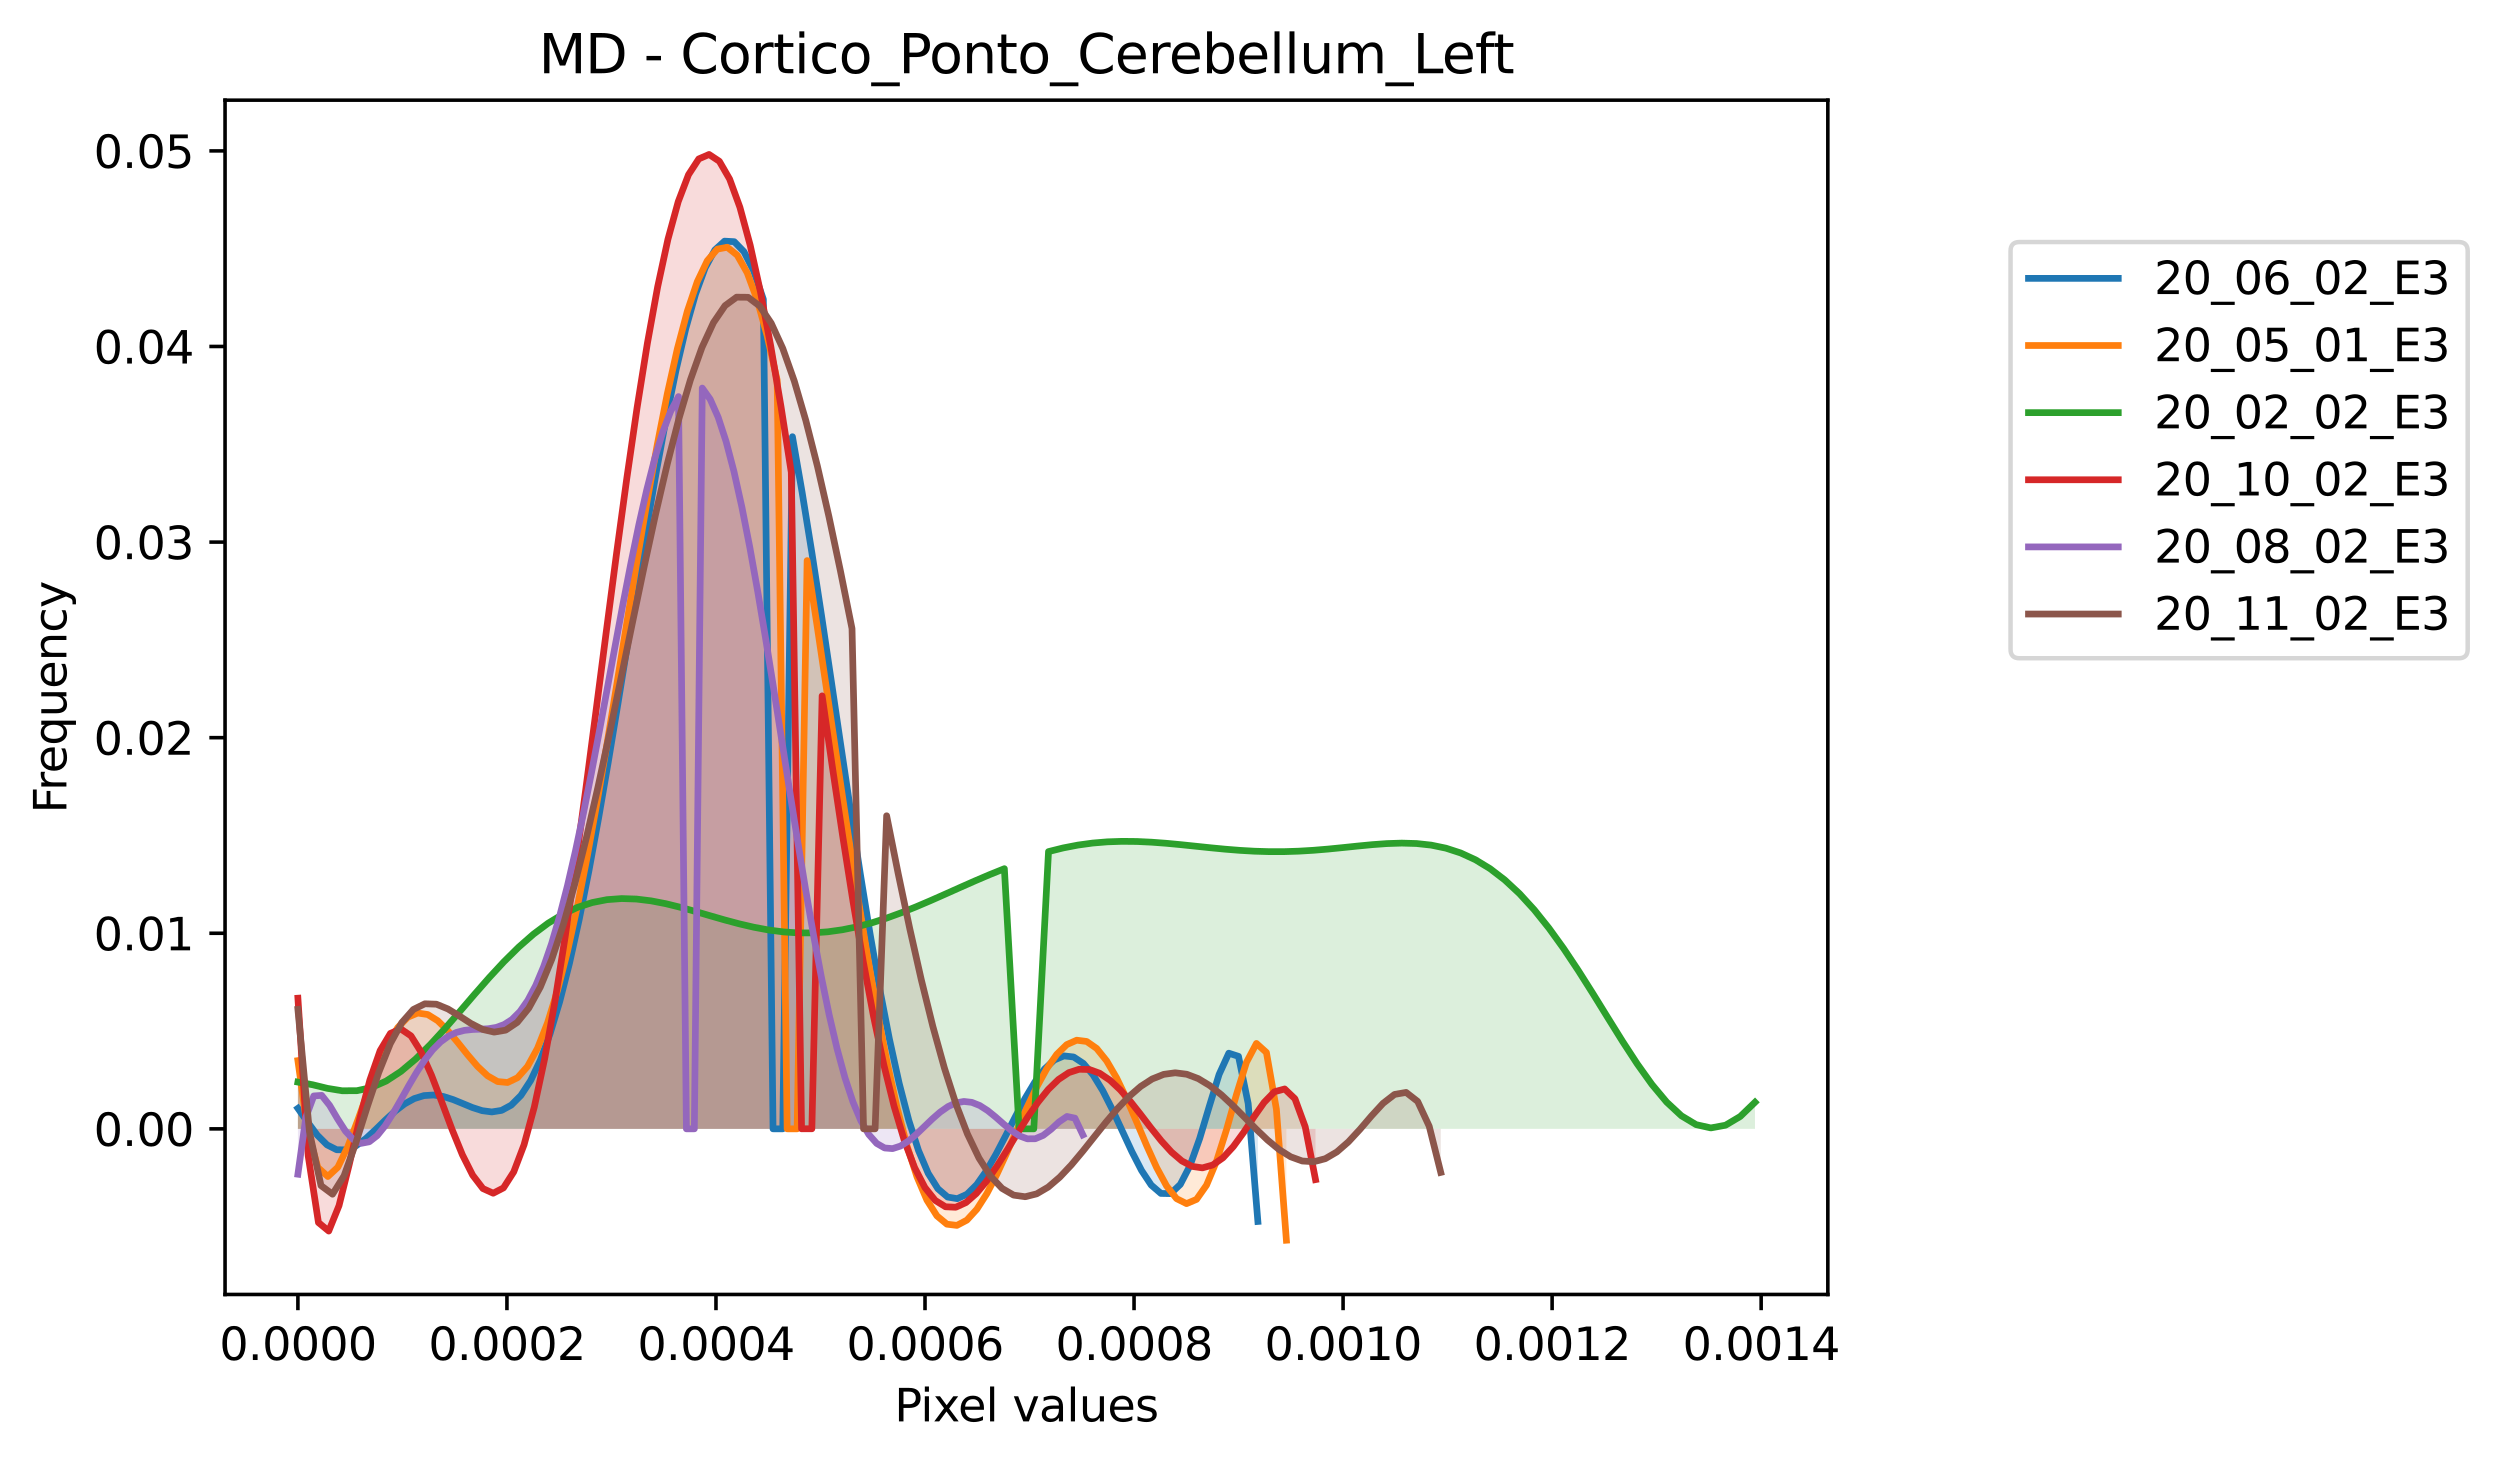 <?xml version="1.0" encoding="utf-8" standalone="no"?>
<!DOCTYPE svg PUBLIC "-//W3C//DTD SVG 1.1//EN"
  "http://www.w3.org/Graphics/SVG/1.1/DTD/svg11.dtd">
<svg xmlns:xlink="http://www.w3.org/1999/xlink" width="557.032pt" height="325.986pt" viewBox="0 0 557.032 325.986" xmlns="http://www.w3.org/2000/svg" version="1.1">
 <defs>
  <style type="text/css">*{stroke-linejoin: round; stroke-linecap: butt}</style>
 </defs>
 <g id="figure_1">
  <g id="patch_1">
   <path d="M 0 325.986 
L 557.032 325.986 
L 557.032 0 
L 0 0 
z
" style="fill: #ffffff"/>
  </g>
  <g id="axes_1">
   <g id="patch_2">
    <path d="M 50.144 288.43 
L 407.264 288.43 
L 407.264 22.318 
L 50.144 22.318 
z
" style="fill: #ffffff"/>
   </g>
   <g id="PolyCollection_1">
    <path d="M 66.376 246.956 
L 66.376 251.531 
L 68.537 251.531 
L 70.698 251.531 
L 72.858 251.531 
L 75.019 251.531 
L 77.179 251.531 
L 79.34 251.531 
L 81.5 251.531 
L 83.661 251.531 
L 85.821 251.531 
L 87.982 251.531 
L 90.143 251.531 
L 92.303 251.531 
L 94.464 251.531 
L 96.624 251.531 
L 98.785 251.531 
L 100.945 251.531 
L 103.106 251.531 
L 105.266 251.531 
L 107.427 251.531 
L 109.587 251.531 
L 111.748 251.531 
L 113.909 251.531 
L 116.069 251.531 
L 118.23 251.531 
L 120.39 251.531 
L 122.551 251.531 
L 124.711 251.531 
L 126.872 251.531 
L 129.032 251.531 
L 131.193 251.531 
L 133.354 251.531 
L 135.514 251.531 
L 137.675 251.531 
L 139.835 251.531 
L 141.996 251.531 
L 144.156 251.531 
L 146.317 251.531 
L 148.477 251.531 
L 150.638 251.531 
L 152.799 251.531 
L 154.959 251.531 
L 157.12 251.531 
L 159.28 251.531 
L 161.441 251.531 
L 163.601 251.531 
L 165.762 251.531 
L 167.922 251.531 
L 170.083 251.531 
L 172.243 251.531 
L 174.404 251.531 
L 176.565 251.531 
L 178.725 251.531 
L 180.886 251.531 
L 183.046 251.531 
L 185.207 251.531 
L 187.367 251.531 
L 189.528 251.531 
L 191.688 251.531 
L 193.849 251.531 
L 196.01 251.531 
L 198.17 251.531 
L 200.331 251.531 
L 202.491 251.531 
L 204.652 251.531 
L 206.812 251.531 
L 208.973 251.531 
L 211.133 251.531 
L 213.294 251.531 
L 215.454 251.531 
L 217.615 251.531 
L 219.776 251.531 
L 221.936 251.531 
L 224.097 251.531 
L 226.257 251.531 
L 228.418 251.531 
L 230.578 251.531 
L 232.739 251.531 
L 234.899 251.531 
L 237.06 251.531 
L 239.221 251.531 
L 241.381 251.531 
L 243.542 251.531 
L 245.702 251.531 
L 247.863 251.531 
L 250.023 251.531 
L 252.184 251.531 
L 254.344 251.531 
L 256.505 251.531 
L 258.665 251.531 
L 260.826 251.531 
L 262.987 251.531 
L 265.147 251.531 
L 267.308 251.531 
L 269.468 251.531 
L 271.629 251.531 
L 273.789 251.531 
L 275.95 251.531 
L 278.11 251.531 
L 280.271 251.531 
L 280.271 272.157 
L 280.271 272.157 
L 278.11 245.881 
L 275.95 235.363 
L 273.789 234.666 
L 271.629 239.401 
L 269.468 246.437 
L 267.308 253.654 
L 265.147 259.719 
L 262.987 263.909 
L 260.826 265.954 
L 258.665 265.911 
L 256.505 264.051 
L 254.344 260.782 
L 252.184 256.577 
L 250.023 251.918 
L 247.863 247.262 
L 245.702 243.011 
L 243.542 239.489 
L 241.381 236.938 
L 239.221 235.51 
L 237.06 235.267 
L 234.899 236.19 
L 232.739 238.184 
L 230.578 241.092 
L 228.418 244.703 
L 226.257 248.767 
L 224.097 253.011 
L 221.936 257.147 
L 219.776 260.887 
L 217.615 263.954 
L 215.454 266.092 
L 213.294 267.076 
L 211.133 266.716 
L 208.973 264.865 
L 206.812 261.426 
L 204.652 256.346 
L 202.491 249.626 
L 200.331 241.315 
L 198.17 231.509 
L 196.01 220.349 
L 193.849 208.016 
L 191.688 194.725 
L 189.528 180.722 
L 187.367 166.271 
L 185.207 151.655 
L 183.046 137.165 
L 180.886 123.09 
L 178.725 109.714 
L 176.565 97.309 
L 174.404 251.514 
L 172.243 251.515 
L 170.083 66.679 
L 167.922 60.374 
L 165.762 56.073 
L 163.601 53.85 
L 161.441 53.731 
L 159.28 55.696 
L 157.12 59.679 
L 154.959 65.57 
L 152.799 73.217 
L 150.638 82.43 
L 148.477 92.989 
L 146.317 104.649 
L 144.156 117.143 
L 141.996 130.193 
L 139.835 143.517 
L 137.675 156.836 
L 135.514 169.879 
L 133.354 182.397 
L 131.193 194.162 
L 129.032 204.979 
L 126.872 214.689 
L 124.711 223.174 
L 122.551 230.361 
L 120.39 236.22 
L 118.23 240.77 
L 116.069 244.075 
L 113.909 246.24 
L 111.748 247.408 
L 109.587 247.752 
L 107.427 247.47 
L 105.266 246.775 
L 103.106 245.882 
L 100.945 244.997 
L 98.785 244.311 
L 96.624 243.978 
L 94.464 244.113 
L 92.303 244.778 
L 90.143 245.97 
L 87.982 247.623 
L 85.821 249.603 
L 83.661 251.714 
L 81.5 253.705 
L 79.34 255.295 
L 77.179 256.202 
L 75.019 256.182 
L 72.858 255.085 
L 70.698 252.931 
L 68.537 250.003 
L 66.376 246.956 
z
" clip-path="url(#p5032553f73)" style="fill: #1f77b4; fill-opacity: 0.167"/>
   </g>
   <g id="PolyCollection_2">
    <path d="M 66.376 236.32 
L 66.376 251.531 
L 68.601 251.531 
L 70.826 251.531 
L 73.051 251.531 
L 75.275 251.531 
L 77.5 251.531 
L 79.725 251.531 
L 81.949 251.531 
L 84.174 251.531 
L 86.399 251.531 
L 88.624 251.531 
L 90.848 251.531 
L 93.073 251.531 
L 95.298 251.531 
L 97.522 251.531 
L 99.747 251.531 
L 101.972 251.531 
L 104.197 251.531 
L 106.421 251.531 
L 108.646 251.531 
L 110.871 251.531 
L 113.095 251.531 
L 115.32 251.531 
L 117.545 251.531 
L 119.77 251.531 
L 121.994 251.531 
L 124.219 251.531 
L 126.444 251.531 
L 128.668 251.531 
L 130.893 251.531 
L 133.118 251.531 
L 135.343 251.531 
L 137.567 251.531 
L 139.792 251.531 
L 142.017 251.531 
L 144.241 251.531 
L 146.466 251.531 
L 148.691 251.531 
L 150.916 251.531 
L 153.14 251.531 
L 155.365 251.531 
L 157.59 251.531 
L 159.814 251.531 
L 162.039 251.531 
L 164.264 251.531 
L 166.489 251.531 
L 168.713 251.531 
L 170.938 251.531 
L 173.163 251.531 
L 175.387 251.531 
L 177.612 251.531 
L 179.837 251.531 
L 182.062 251.531 
L 184.286 251.531 
L 186.511 251.531 
L 188.736 251.531 
L 190.96 251.531 
L 193.185 251.531 
L 195.41 251.531 
L 197.635 251.531 
L 199.859 251.531 
L 202.084 251.531 
L 204.309 251.531 
L 206.533 251.531 
L 208.758 251.531 
L 210.983 251.531 
L 213.208 251.531 
L 215.432 251.531 
L 217.657 251.531 
L 219.882 251.531 
L 222.106 251.531 
L 224.331 251.531 
L 226.556 251.531 
L 228.781 251.531 
L 231.005 251.531 
L 233.23 251.531 
L 235.455 251.531 
L 237.679 251.531 
L 239.904 251.531 
L 242.129 251.531 
L 244.354 251.531 
L 246.578 251.531 
L 248.803 251.531 
L 251.028 251.531 
L 253.252 251.531 
L 255.477 251.531 
L 257.702 251.531 
L 259.927 251.531 
L 262.151 251.531 
L 264.376 251.531 
L 266.601 251.531 
L 268.825 251.531 
L 271.05 251.531 
L 273.275 251.531 
L 275.5 251.531 
L 277.724 251.531 
L 279.949 251.531 
L 282.174 251.531 
L 284.398 251.531 
L 286.623 251.531 
L 286.623 276.334 
L 286.623 276.334 
L 284.398 247.153 
L 282.174 234.5 
L 279.949 232.496 
L 277.724 236.704 
L 275.5 243.877 
L 273.275 251.732 
L 271.05 258.763 
L 268.825 264.075 
L 266.601 267.24 
L 264.376 268.182 
L 262.151 267.072 
L 259.927 264.244 
L 257.702 260.134 
L 255.477 255.216 
L 253.252 249.966 
L 251.028 244.829 
L 248.803 240.192 
L 246.578 236.374 
L 244.354 233.609 
L 242.129 232.052 
L 239.904 231.77 
L 237.679 232.756 
L 235.455 234.926 
L 233.23 238.135 
L 231.005 242.187 
L 228.781 246.842 
L 226.556 251.833 
L 224.331 256.875 
L 222.106 261.677 
L 219.882 265.952 
L 217.657 269.43 
L 215.432 271.862 
L 213.208 273.033 
L 210.983 272.763 
L 208.758 270.918 
L 206.533 267.407 
L 204.309 262.189 
L 202.084 255.272 
L 199.859 246.711 
L 197.635 236.609 
L 195.41 225.114 
L 193.185 212.411 
L 190.96 198.722 
L 188.736 184.297 
L 186.511 169.409 
L 184.286 154.35 
L 182.062 139.417 
L 179.837 124.911 
L 177.612 251.514 
L 175.387 251.515 
L 173.163 84.703 
L 170.938 74.85 
L 168.713 66.825 
L 166.489 60.787 
L 164.264 56.853 
L 162.039 55.089 
L 159.814 55.513 
L 157.59 58.095 
L 155.365 62.754 
L 153.14 69.363 
L 150.916 77.751 
L 148.691 87.709 
L 146.466 98.992 
L 144.241 111.329 
L 142.017 124.425 
L 139.792 137.974 
L 137.567 151.664 
L 135.343 165.186 
L 133.118 178.241 
L 130.893 190.551 
L 128.668 201.866 
L 126.444 211.971 
L 124.219 220.695 
L 121.994 227.914 
L 119.77 233.558 
L 117.545 237.613 
L 115.32 240.124 
L 113.095 241.194 
L 110.871 240.985 
L 108.646 239.708 
L 106.421 237.622 
L 104.197 235.024 
L 101.972 232.235 
L 99.747 229.592 
L 97.522 227.425 
L 95.298 226.045 
L 93.073 225.72 
L 90.848 226.653 
L 88.624 228.957 
L 86.399 232.63 
L 84.174 237.531 
L 81.949 243.347 
L 79.725 249.57 
L 77.5 255.471 
L 75.275 260.074 
L 73.051 262.138 
L 70.826 260.134 
L 68.601 252.237 
L 66.376 236.32 
z
" clip-path="url(#p5032553f73)" style="fill: #ff7f0e; fill-opacity: 0.167"/>
   </g>
   <g id="PolyCollection_3">
    <path d="M 66.376 241.1 
L 66.376 251.531 
L 69.656 251.531 
L 72.935 251.531 
L 76.214 251.531 
L 79.494 251.531 
L 82.773 251.531 
L 86.053 251.531 
L 89.332 251.531 
L 92.611 251.531 
L 95.891 251.531 
L 99.17 251.531 
L 102.449 251.531 
L 105.729 251.531 
L 109.008 251.531 
L 112.287 251.531 
L 115.567 251.531 
L 118.846 251.531 
L 122.125 251.531 
L 125.405 251.531 
L 128.684 251.531 
L 131.963 251.531 
L 135.243 251.531 
L 138.522 251.531 
L 141.801 251.531 
L 145.081 251.531 
L 148.36 251.531 
L 151.639 251.531 
L 154.919 251.531 
L 158.198 251.531 
L 161.477 251.531 
L 164.757 251.531 
L 168.036 251.531 
L 171.315 251.531 
L 174.595 251.531 
L 177.874 251.531 
L 181.153 251.531 
L 184.433 251.531 
L 187.712 251.531 
L 190.991 251.531 
L 194.271 251.531 
L 197.55 251.531 
L 200.829 251.531 
L 204.109 251.531 
L 207.388 251.531 
L 210.667 251.531 
L 213.947 251.531 
L 217.226 251.531 
L 220.505 251.531 
L 223.785 251.531 
L 227.064 251.531 
L 230.343 251.531 
L 233.623 251.531 
L 236.902 251.531 
L 240.181 251.531 
L 243.461 251.531 
L 246.74 251.531 
L 250.019 251.531 
L 253.299 251.531 
L 256.578 251.531 
L 259.857 251.531 
L 263.137 251.531 
L 266.416 251.531 
L 269.695 251.531 
L 272.975 251.531 
L 276.254 251.531 
L 279.534 251.531 
L 282.813 251.531 
L 286.092 251.531 
L 289.372 251.531 
L 292.651 251.531 
L 295.93 251.531 
L 299.21 251.531 
L 302.489 251.531 
L 305.768 251.531 
L 309.048 251.531 
L 312.327 251.531 
L 315.606 251.531 
L 318.886 251.531 
L 322.165 251.531 
L 325.444 251.531 
L 328.724 251.531 
L 332.003 251.531 
L 335.282 251.531 
L 338.562 251.531 
L 341.841 251.531 
L 345.12 251.531 
L 348.4 251.531 
L 351.679 251.531 
L 354.958 251.531 
L 358.238 251.531 
L 361.517 251.531 
L 364.796 251.531 
L 368.076 251.531 
L 371.355 251.531 
L 374.634 251.531 
L 377.914 251.531 
L 381.193 251.531 
L 384.472 251.531 
L 387.752 251.531 
L 391.031 251.531 
L 391.031 245.599 
L 391.031 245.599 
L 387.752 248.763 
L 384.472 250.711 
L 381.193 251.316 
L 377.914 250.583 
L 374.634 248.611 
L 371.355 245.562 
L 368.076 241.635 
L 364.796 237.047 
L 361.517 232.017 
L 358.238 226.753 
L 354.958 221.446 
L 351.679 216.263 
L 348.4 211.343 
L 345.12 206.797 
L 341.841 202.704 
L 338.562 199.118 
L 335.282 196.065 
L 332.003 193.549 
L 328.724 191.554 
L 325.444 190.046 
L 322.165 188.981 
L 318.886 188.302 
L 315.606 187.948 
L 312.327 187.855 
L 309.048 187.959 
L 305.768 188.197 
L 302.489 188.513 
L 299.21 188.855 
L 295.93 189.181 
L 292.651 189.455 
L 289.372 189.651 
L 286.092 189.755 
L 282.813 189.757 
L 279.534 189.66 
L 276.254 189.471 
L 272.975 189.208 
L 269.695 188.892 
L 266.416 188.548 
L 263.137 188.206 
L 259.857 187.896 
L 256.578 187.649 
L 253.299 187.495 
L 250.019 187.461 
L 246.74 187.571 
L 243.461 187.844 
L 240.181 188.293 
L 236.902 188.927 
L 233.623 189.745 
L 230.343 251.52 
L 227.064 251.52 
L 223.785 193.557 
L 220.505 194.879 
L 217.226 196.28 
L 213.947 197.73 
L 210.667 199.198 
L 207.388 200.65 
L 204.109 202.051 
L 200.829 203.368 
L 197.55 204.565 
L 194.271 205.614 
L 190.991 206.486 
L 187.712 207.16 
L 184.433 207.619 
L 181.153 207.853 
L 177.874 207.86 
L 174.595 207.644 
L 171.315 207.222 
L 168.036 206.614 
L 164.757 205.853 
L 161.477 204.977 
L 158.198 204.034 
L 154.919 203.077 
L 151.639 202.164 
L 148.36 201.357 
L 145.081 200.722 
L 141.801 200.32 
L 138.522 200.213 
L 135.243 200.456 
L 131.963 201.097 
L 128.684 202.173 
L 125.405 203.706 
L 122.125 205.704 
L 118.846 208.156 
L 115.567 211.03 
L 112.287 214.275 
L 109.008 217.814 
L 105.729 221.553 
L 102.449 225.375 
L 99.17 229.148 
L 95.891 232.728 
L 92.611 235.967 
L 89.332 238.722 
L 86.053 240.868 
L 82.773 242.314 
L 79.494 243.023 
L 76.214 243.034 
L 72.935 242.496 
L 69.656 241.694 
L 66.376 241.1 
z
" clip-path="url(#p5032553f73)" style="fill: #2ca02c; fill-opacity: 0.167"/>
   </g>
   <g id="PolyCollection_4">
    <path d="M 66.376 222.412 
L 66.376 251.531 
L 68.667 251.531 
L 70.957 251.531 
L 73.247 251.531 
L 75.538 251.531 
L 77.828 251.531 
L 80.118 251.531 
L 82.408 251.531 
L 84.699 251.531 
L 86.989 251.531 
L 89.279 251.531 
L 91.569 251.531 
L 93.86 251.531 
L 96.15 251.531 
L 98.44 251.531 
L 100.73 251.531 
L 103.021 251.531 
L 105.311 251.531 
L 107.601 251.531 
L 109.891 251.531 
L 112.182 251.531 
L 114.472 251.531 
L 116.762 251.531 
L 119.052 251.531 
L 121.343 251.531 
L 123.633 251.531 
L 125.923 251.531 
L 128.214 251.531 
L 130.504 251.531 
L 132.794 251.531 
L 135.084 251.531 
L 137.375 251.531 
L 139.665 251.531 
L 141.955 251.531 
L 144.245 251.531 
L 146.536 251.531 
L 148.826 251.531 
L 151.116 251.531 
L 153.406 251.531 
L 155.697 251.531 
L 157.987 251.531 
L 160.277 251.531 
L 162.567 251.531 
L 164.858 251.531 
L 167.148 251.531 
L 169.438 251.531 
L 171.729 251.531 
L 174.019 251.531 
L 176.309 251.531 
L 178.599 251.531 
L 180.89 251.531 
L 183.18 251.531 
L 185.47 251.531 
L 187.76 251.531 
L 190.051 251.531 
L 192.341 251.531 
L 194.631 251.531 
L 196.921 251.531 
L 199.212 251.531 
L 201.502 251.531 
L 203.792 251.531 
L 206.082 251.531 
L 208.373 251.531 
L 210.663 251.531 
L 212.953 251.531 
L 215.243 251.531 
L 217.534 251.531 
L 219.824 251.531 
L 222.114 251.531 
L 224.405 251.531 
L 226.695 251.531 
L 228.985 251.531 
L 231.275 251.531 
L 233.566 251.531 
L 235.856 251.531 
L 238.146 251.531 
L 240.436 251.531 
L 242.727 251.531 
L 245.017 251.531 
L 247.307 251.531 
L 249.597 251.531 
L 251.888 251.531 
L 254.178 251.531 
L 256.468 251.531 
L 258.758 251.531 
L 261.049 251.531 
L 263.339 251.531 
L 265.629 251.531 
L 267.92 251.531 
L 270.21 251.531 
L 272.5 251.531 
L 274.79 251.531 
L 277.081 251.531 
L 279.371 251.531 
L 281.661 251.531 
L 283.951 251.531 
L 286.242 251.531 
L 288.532 251.531 
L 290.822 251.531 
L 293.112 251.531 
L 293.112 262.832 
L 293.112 262.832 
L 290.822 251.07 
L 288.532 244.822 
L 286.242 242.637 
L 283.951 243.26 
L 281.661 245.631 
L 279.371 248.884 
L 277.081 252.338 
L 274.79 255.484 
L 272.5 257.969 
L 270.21 259.579 
L 267.92 260.218 
L 265.629 259.889 
L 263.339 258.675 
L 261.049 256.718 
L 258.758 254.203 
L 256.468 251.34 
L 254.178 248.348 
L 251.888 245.444 
L 249.597 242.828 
L 247.307 240.676 
L 245.017 239.132 
L 242.727 238.301 
L 240.436 238.247 
L 238.146 238.993 
L 235.856 240.514 
L 233.566 242.747 
L 231.275 245.588 
L 228.985 248.899 
L 226.695 252.512 
L 224.405 256.236 
L 222.114 259.861 
L 219.824 263.168 
L 217.534 265.935 
L 215.243 267.944 
L 212.953 268.99 
L 210.663 268.884 
L 208.373 267.462 
L 206.082 264.591 
L 203.792 260.172 
L 201.502 254.145 
L 199.212 246.492 
L 196.921 237.238 
L 194.631 226.455 
L 192.341 214.257 
L 190.051 200.801 
L 187.76 186.286 
L 185.47 170.947 
L 183.18 155.051 
L 180.89 251.508 
L 178.599 251.51 
L 176.309 105.247 
L 174.019 90.611 
L 171.729 77.099 
L 169.438 65.011 
L 167.148 54.622 
L 164.858 46.179 
L 162.567 39.893 
L 160.277 35.931 
L 157.987 34.414 
L 155.697 35.409 
L 153.406 38.93 
L 151.116 44.931 
L 148.826 53.308 
L 146.536 63.901 
L 144.245 76.492 
L 141.955 90.81 
L 139.665 106.539 
L 137.375 123.32 
L 135.084 140.761 
L 132.794 158.45 
L 130.504 175.96 
L 128.214 192.864 
L 125.923 208.749 
L 123.633 223.23 
L 121.343 235.959 
L 119.052 246.648 
L 116.762 255.075 
L 114.472 261.099 
L 112.182 264.677 
L 109.891 265.863 
L 107.601 264.825 
L 105.311 261.838 
L 103.021 257.291 
L 100.73 251.672 
L 98.44 245.559 
L 96.15 239.594 
L 93.86 234.453 
L 91.569 230.803 
L 89.279 229.247 
L 86.989 230.255 
L 84.699 234.081 
L 82.408 240.655 
L 80.118 249.465 
L 77.828 259.409 
L 75.538 268.625 
L 73.247 274.292 
L 70.957 272.406 
L 68.667 257.512 
L 66.376 222.412 
z
" clip-path="url(#p5032553f73)" style="fill: #d62728; fill-opacity: 0.167"/>
   </g>
   <g id="PolyCollection_5">
    <path d="M 66.376 261.627 
L 66.376 251.531 
L 68.143 251.531 
L 69.91 251.531 
L 71.676 251.531 
L 73.443 251.531 
L 75.21 251.531 
L 76.976 251.531 
L 78.743 251.531 
L 80.509 251.531 
L 82.276 251.531 
L 84.043 251.531 
L 85.809 251.531 
L 87.576 251.531 
L 89.343 251.531 
L 91.109 251.531 
L 92.876 251.531 
L 94.642 251.531 
L 96.409 251.531 
L 98.176 251.531 
L 99.942 251.531 
L 101.709 251.531 
L 103.476 251.531 
L 105.242 251.531 
L 107.009 251.531 
L 108.775 251.531 
L 110.542 251.531 
L 112.309 251.531 
L 114.075 251.531 
L 115.842 251.531 
L 117.608 251.531 
L 119.375 251.531 
L 121.142 251.531 
L 122.908 251.531 
L 124.675 251.531 
L 126.442 251.531 
L 128.208 251.531 
L 129.975 251.531 
L 131.741 251.531 
L 133.508 251.531 
L 135.275 251.531 
L 137.041 251.531 
L 138.808 251.531 
L 140.575 251.531 
L 142.341 251.531 
L 144.108 251.531 
L 145.874 251.531 
L 147.641 251.531 
L 149.408 251.531 
L 151.174 251.531 
L 152.941 251.531 
L 154.708 251.531 
L 156.474 251.531 
L 158.241 251.531 
L 160.007 251.531 
L 161.774 251.531 
L 163.541 251.531 
L 165.307 251.531 
L 167.074 251.531 
L 168.84 251.531 
L 170.607 251.531 
L 172.374 251.531 
L 174.14 251.531 
L 175.907 251.531 
L 177.674 251.531 
L 179.44 251.531 
L 181.207 251.531 
L 182.973 251.531 
L 184.74 251.531 
L 186.507 251.531 
L 188.273 251.531 
L 190.04 251.531 
L 191.807 251.531 
L 193.573 251.531 
L 195.34 251.531 
L 197.106 251.531 
L 198.873 251.531 
L 200.64 251.531 
L 202.406 251.531 
L 204.173 251.531 
L 205.94 251.531 
L 207.706 251.531 
L 209.473 251.531 
L 211.239 251.531 
L 213.006 251.531 
L 214.773 251.531 
L 216.539 251.531 
L 218.306 251.531 
L 220.072 251.531 
L 221.839 251.531 
L 223.606 251.531 
L 225.372 251.531 
L 227.139 251.531 
L 228.906 251.531 
L 230.672 251.531 
L 232.439 251.531 
L 234.205 251.531 
L 235.972 251.531 
L 237.739 251.531 
L 239.505 251.531 
L 241.272 251.531 
L 241.272 252.866 
L 241.272 252.866 
L 239.505 249.139 
L 237.739 248.762 
L 235.972 249.972 
L 234.205 251.609 
L 232.439 252.978 
L 230.672 253.726 
L 228.906 253.744 
L 227.139 253.089 
L 225.372 251.92 
L 223.606 250.445 
L 221.839 248.888 
L 220.072 247.457 
L 218.306 246.324 
L 216.539 245.619 
L 214.773 245.416 
L 213.006 245.738 
L 211.239 246.556 
L 209.473 247.793 
L 207.706 249.335 
L 205.94 251.036 
L 204.173 252.727 
L 202.406 254.228 
L 200.64 255.354 
L 198.873 255.927 
L 197.106 255.781 
L 195.34 254.77 
L 193.573 252.774 
L 191.807 249.703 
L 190.04 245.5 
L 188.273 240.145 
L 186.507 233.653 
L 184.74 226.075 
L 182.973 217.498 
L 181.207 208.04 
L 179.44 197.845 
L 177.674 187.085 
L 175.907 175.95 
L 174.14 164.645 
L 172.374 153.381 
L 170.607 142.377 
L 168.84 131.846 
L 167.074 121.994 
L 165.307 113.014 
L 163.541 105.081 
L 161.774 98.349 
L 160.007 92.943 
L 158.241 88.962 
L 156.474 86.472 
L 154.708 251.515 
L 152.941 251.514 
L 151.174 88.367 
L 149.408 91.692 
L 147.641 96.339 
L 145.874 102.192 
L 144.108 109.111 
L 142.341 116.934 
L 140.575 125.484 
L 138.808 134.574 
L 137.041 144.006 
L 135.275 153.585 
L 133.508 163.117 
L 131.741 172.417 
L 129.975 181.316 
L 128.208 189.661 
L 126.442 197.323 
L 124.675 204.201 
L 122.908 210.221 
L 121.142 215.343 
L 119.375 219.557 
L 117.608 222.888 
L 115.842 225.393 
L 114.075 227.156 
L 112.309 228.289 
L 110.542 228.926 
L 108.775 229.215 
L 107.009 229.314 
L 105.242 229.384 
L 103.476 229.577 
L 101.709 230.03 
L 99.942 230.857 
L 98.176 232.137 
L 96.409 233.911 
L 94.642 236.169 
L 92.876 238.854 
L 91.109 241.85 
L 89.343 244.994 
L 87.576 248.072 
L 85.809 250.84 
L 84.043 253.035 
L 82.276 254.405 
L 80.509 254.743 
L 78.743 253.938 
L 76.976 252.028 
L 75.21 249.282 
L 73.443 246.287 
L 71.676 244.063 
L 69.91 244.191 
L 68.143 248.976 
L 66.376 261.627 
z
" clip-path="url(#p5032553f73)" style="fill: #9467bd; fill-opacity: 0.167"/>
   </g>
   <g id="PolyCollection_6">
    <path d="M 66.376 224.895 
L 66.376 251.531 
L 68.949 251.531 
L 71.521 251.531 
L 74.093 251.531 
L 76.665 251.531 
L 79.237 251.531 
L 81.809 251.531 
L 84.381 251.531 
L 86.954 251.531 
L 89.526 251.531 
L 92.098 251.531 
L 94.67 251.531 
L 97.242 251.531 
L 99.814 251.531 
L 102.386 251.531 
L 104.958 251.531 
L 107.531 251.531 
L 110.103 251.531 
L 112.675 251.531 
L 115.247 251.531 
L 117.819 251.531 
L 120.391 251.531 
L 122.963 251.531 
L 125.536 251.531 
L 128.108 251.531 
L 130.68 251.531 
L 133.252 251.531 
L 135.824 251.531 
L 138.396 251.531 
L 140.968 251.531 
L 143.541 251.531 
L 146.113 251.531 
L 148.685 251.531 
L 151.257 251.531 
L 153.829 251.531 
L 156.401 251.531 
L 158.973 251.531 
L 161.545 251.531 
L 164.118 251.531 
L 166.69 251.531 
L 169.262 251.531 
L 171.834 251.531 
L 174.406 251.531 
L 176.978 251.531 
L 179.55 251.531 
L 182.123 251.531 
L 184.695 251.531 
L 187.267 251.531 
L 189.839 251.531 
L 192.411 251.531 
L 194.983 251.531 
L 197.555 251.531 
L 200.127 251.531 
L 202.7 251.531 
L 205.272 251.531 
L 207.844 251.531 
L 210.416 251.531 
L 212.988 251.531 
L 215.56 251.531 
L 218.132 251.531 
L 220.705 251.531 
L 223.277 251.531 
L 225.849 251.531 
L 228.421 251.531 
L 230.993 251.531 
L 233.565 251.531 
L 236.137 251.531 
L 238.71 251.531 
L 241.282 251.531 
L 243.854 251.531 
L 246.426 251.531 
L 248.998 251.531 
L 251.57 251.531 
L 254.142 251.531 
L 256.714 251.531 
L 259.287 251.531 
L 261.859 251.531 
L 264.431 251.531 
L 267.003 251.531 
L 269.575 251.531 
L 272.147 251.531 
L 274.719 251.531 
L 277.292 251.531 
L 279.864 251.531 
L 282.436 251.531 
L 285.008 251.531 
L 287.58 251.531 
L 290.152 251.531 
L 292.724 251.531 
L 295.296 251.531 
L 297.869 251.531 
L 300.441 251.531 
L 303.013 251.531 
L 305.585 251.531 
L 308.157 251.531 
L 310.729 251.531 
L 313.301 251.531 
L 315.874 251.531 
L 318.446 251.531 
L 321.018 251.531 
L 321.018 261.228 
L 321.018 261.228 
L 318.446 250.939 
L 315.874 245.409 
L 313.301 243.402 
L 310.729 243.848 
L 308.157 245.839 
L 305.585 248.634 
L 303.013 251.643 
L 300.441 254.423 
L 297.869 256.664 
L 295.296 258.169 
L 292.724 258.847 
L 290.152 258.686 
L 287.58 257.748 
L 285.008 256.143 
L 282.436 254.023 
L 279.864 251.56 
L 277.292 248.938 
L 274.719 246.341 
L 272.147 243.943 
L 269.575 241.898 
L 267.003 240.336 
L 264.431 239.358 
L 261.859 239.029 
L 259.287 239.382 
L 256.714 240.411 
L 254.142 242.078 
L 251.57 244.31 
L 248.998 247.005 
L 246.426 250.034 
L 243.854 253.248 
L 241.282 256.48 
L 238.71 259.553 
L 236.137 262.285 
L 233.565 264.493 
L 230.993 266.002 
L 228.421 266.649 
L 225.849 266.287 
L 223.277 264.792 
L 220.705 262.064 
L 218.132 258.035 
L 215.56 252.667 
L 212.988 245.958 
L 210.416 237.939 
L 207.844 228.68 
L 205.272 218.282 
L 202.7 206.881 
L 200.127 194.645 
L 197.555 181.768 
L 194.983 251.512 
L 192.411 251.513 
L 189.839 140.065 
L 187.267 127.253 
L 184.695 115.097 
L 182.123 103.839 
L 179.55 93.706 
L 176.978 84.905 
L 174.406 77.621 
L 171.834 72.008 
L 169.262 68.187 
L 166.69 66.241 
L 164.118 66.213 
L 161.545 68.104 
L 158.973 71.871 
L 156.401 77.428 
L 153.829 84.645 
L 151.257 93.352 
L 148.685 103.343 
L 146.113 114.378 
L 143.541 126.19 
L 140.968 138.49 
L 138.396 150.977 
L 135.824 163.348 
L 133.252 175.301 
L 130.68 186.552 
L 128.108 196.841 
L 125.536 205.944 
L 122.963 213.682 
L 120.391 219.933 
L 117.819 224.636 
L 115.247 227.806 
L 112.675 229.528 
L 110.103 229.97 
L 107.531 229.374 
L 104.958 228.056 
L 102.386 226.393 
L 99.814 224.809 
L 97.242 223.75 
L 94.67 223.657 
L 92.098 224.922 
L 89.526 227.844 
L 86.954 232.56 
L 84.381 238.975 
L 81.809 246.672 
L 79.237 254.805 
L 76.665 261.974 
L 74.093 266.081 
L 71.521 264.162 
L 68.949 252.199 
L 66.376 224.895 
z
" clip-path="url(#p5032553f73)" style="fill: #8c564b; fill-opacity: 0.167"/>
   </g>
   <g id="matplotlib.axis_1">
    <g id="xtick_1">
     <g id="line2d_1">
      <defs>
       <path id="m1a4a7738f4" d="M 0 0 
L 0 3.5 
" style="stroke: #000000; stroke-width: 0.8"/>
      </defs>
      <g>
       <use xlink:href="#m1a4a7738f4" x="66.376" y="288.43" style="stroke: #000000; stroke-width: 0.8"/>
      </g>
     </g>
     <g id="text_1">
      <!-- 0.0000 -->
      <g transform="translate(48.881 303.029) scale(0.1 -0.1)">
       <defs>
        <path id="DejaVuSans-30" d="M 2034 4250 
Q 1547 4250 1301 3770 
Q 1056 3291 1056 2328 
Q 1056 1369 1301 889 
Q 1547 409 2034 409 
Q 2525 409 2770 889 
Q 3016 1369 3016 2328 
Q 3016 3291 2770 3770 
Q 2525 4250 2034 4250 
z
M 2034 4750 
Q 2819 4750 3233 4129 
Q 3647 3509 3647 2328 
Q 3647 1150 3233 529 
Q 2819 -91 2034 -91 
Q 1250 -91 836 529 
Q 422 1150 422 2328 
Q 422 3509 836 4129 
Q 1250 4750 2034 4750 
z
" transform="scale(0.016)"/>
        <path id="DejaVuSans-2e" d="M 684 794 
L 1344 794 
L 1344 0 
L 684 0 
L 684 794 
z
" transform="scale(0.016)"/>
       </defs>
       <use xlink:href="#DejaVuSans-30"/>
       <use xlink:href="#DejaVuSans-2e" x="63.623"/>
       <use xlink:href="#DejaVuSans-30" x="95.41"/>
       <use xlink:href="#DejaVuSans-30" x="159.033"/>
       <use xlink:href="#DejaVuSans-30" x="222.656"/>
       <use xlink:href="#DejaVuSans-30" x="286.279"/>
      </g>
     </g>
    </g>
    <g id="xtick_2">
     <g id="line2d_2">
      <g>
       <use xlink:href="#m1a4a7738f4" x="112.952" y="288.43" style="stroke: #000000; stroke-width: 0.8"/>
      </g>
     </g>
     <g id="text_2">
      <!-- 0.0002 -->
      <g transform="translate(95.457 303.029) scale(0.1 -0.1)">
       <defs>
        <path id="DejaVuSans-32" d="M 1228 531 
L 3431 531 
L 3431 0 
L 469 0 
L 469 531 
Q 828 903 1448 1529 
Q 2069 2156 2228 2338 
Q 2531 2678 2651 2914 
Q 2772 3150 2772 3378 
Q 2772 3750 2511 3984 
Q 2250 4219 1831 4219 
Q 1534 4219 1204 4116 
Q 875 4013 500 3803 
L 500 4441 
Q 881 4594 1212 4672 
Q 1544 4750 1819 4750 
Q 2544 4750 2975 4387 
Q 3406 4025 3406 3419 
Q 3406 3131 3298 2873 
Q 3191 2616 2906 2266 
Q 2828 2175 2409 1742 
Q 1991 1309 1228 531 
z
" transform="scale(0.016)"/>
       </defs>
       <use xlink:href="#DejaVuSans-30"/>
       <use xlink:href="#DejaVuSans-2e" x="63.623"/>
       <use xlink:href="#DejaVuSans-30" x="95.41"/>
       <use xlink:href="#DejaVuSans-30" x="159.033"/>
       <use xlink:href="#DejaVuSans-30" x="222.656"/>
       <use xlink:href="#DejaVuSans-32" x="286.279"/>
      </g>
     </g>
    </g>
    <g id="xtick_3">
     <g id="line2d_3">
      <g>
       <use xlink:href="#m1a4a7738f4" x="159.528" y="288.43" style="stroke: #000000; stroke-width: 0.8"/>
      </g>
     </g>
     <g id="text_3">
      <!-- 0.0004 -->
      <g transform="translate(142.033 303.029) scale(0.1 -0.1)">
       <defs>
        <path id="DejaVuSans-34" d="M 2419 4116 
L 825 1625 
L 2419 1625 
L 2419 4116 
z
M 2253 4666 
L 3047 4666 
L 3047 1625 
L 3713 1625 
L 3713 1100 
L 3047 1100 
L 3047 0 
L 2419 0 
L 2419 1100 
L 313 1100 
L 313 1709 
L 2253 4666 
z
" transform="scale(0.016)"/>
       </defs>
       <use xlink:href="#DejaVuSans-30"/>
       <use xlink:href="#DejaVuSans-2e" x="63.623"/>
       <use xlink:href="#DejaVuSans-30" x="95.41"/>
       <use xlink:href="#DejaVuSans-30" x="159.033"/>
       <use xlink:href="#DejaVuSans-30" x="222.656"/>
       <use xlink:href="#DejaVuSans-34" x="286.279"/>
      </g>
     </g>
    </g>
    <g id="xtick_4">
     <g id="line2d_4">
      <g>
       <use xlink:href="#m1a4a7738f4" x="206.104" y="288.43" style="stroke: #000000; stroke-width: 0.8"/>
      </g>
     </g>
     <g id="text_4">
      <!-- 0.0006 -->
      <g transform="translate(188.608 303.029) scale(0.1 -0.1)">
       <defs>
        <path id="DejaVuSans-36" d="M 2113 2584 
Q 1688 2584 1439 2293 
Q 1191 2003 1191 1497 
Q 1191 994 1439 701 
Q 1688 409 2113 409 
Q 2538 409 2786 701 
Q 3034 994 3034 1497 
Q 3034 2003 2786 2293 
Q 2538 2584 2113 2584 
z
M 3366 4563 
L 3366 3988 
Q 3128 4100 2886 4159 
Q 2644 4219 2406 4219 
Q 1781 4219 1451 3797 
Q 1122 3375 1075 2522 
Q 1259 2794 1537 2939 
Q 1816 3084 2150 3084 
Q 2853 3084 3261 2657 
Q 3669 2231 3669 1497 
Q 3669 778 3244 343 
Q 2819 -91 2113 -91 
Q 1303 -91 875 529 
Q 447 1150 447 2328 
Q 447 3434 972 4092 
Q 1497 4750 2381 4750 
Q 2619 4750 2861 4703 
Q 3103 4656 3366 4563 
z
" transform="scale(0.016)"/>
       </defs>
       <use xlink:href="#DejaVuSans-30"/>
       <use xlink:href="#DejaVuSans-2e" x="63.623"/>
       <use xlink:href="#DejaVuSans-30" x="95.41"/>
       <use xlink:href="#DejaVuSans-30" x="159.033"/>
       <use xlink:href="#DejaVuSans-30" x="222.656"/>
       <use xlink:href="#DejaVuSans-36" x="286.279"/>
      </g>
     </g>
    </g>
    <g id="xtick_5">
     <g id="line2d_5">
      <g>
       <use xlink:href="#m1a4a7738f4" x="252.679" y="288.43" style="stroke: #000000; stroke-width: 0.8"/>
      </g>
     </g>
     <g id="text_5">
      <!-- 0.0008 -->
      <g transform="translate(235.184 303.029) scale(0.1 -0.1)">
       <defs>
        <path id="DejaVuSans-38" d="M 2034 2216 
Q 1584 2216 1326 1975 
Q 1069 1734 1069 1313 
Q 1069 891 1326 650 
Q 1584 409 2034 409 
Q 2484 409 2743 651 
Q 3003 894 3003 1313 
Q 3003 1734 2745 1975 
Q 2488 2216 2034 2216 
z
M 1403 2484 
Q 997 2584 770 2862 
Q 544 3141 544 3541 
Q 544 4100 942 4425 
Q 1341 4750 2034 4750 
Q 2731 4750 3128 4425 
Q 3525 4100 3525 3541 
Q 3525 3141 3298 2862 
Q 3072 2584 2669 2484 
Q 3125 2378 3379 2068 
Q 3634 1759 3634 1313 
Q 3634 634 3220 271 
Q 2806 -91 2034 -91 
Q 1263 -91 848 271 
Q 434 634 434 1313 
Q 434 1759 690 2068 
Q 947 2378 1403 2484 
z
M 1172 3481 
Q 1172 3119 1398 2916 
Q 1625 2713 2034 2713 
Q 2441 2713 2670 2916 
Q 2900 3119 2900 3481 
Q 2900 3844 2670 4047 
Q 2441 4250 2034 4250 
Q 1625 4250 1398 4047 
Q 1172 3844 1172 3481 
z
" transform="scale(0.016)"/>
       </defs>
       <use xlink:href="#DejaVuSans-30"/>
       <use xlink:href="#DejaVuSans-2e" x="63.623"/>
       <use xlink:href="#DejaVuSans-30" x="95.41"/>
       <use xlink:href="#DejaVuSans-30" x="159.033"/>
       <use xlink:href="#DejaVuSans-30" x="222.656"/>
       <use xlink:href="#DejaVuSans-38" x="286.279"/>
      </g>
     </g>
    </g>
    <g id="xtick_6">
     <g id="line2d_6">
      <g>
       <use xlink:href="#m1a4a7738f4" x="299.255" y="288.43" style="stroke: #000000; stroke-width: 0.8"/>
      </g>
     </g>
     <g id="text_6">
      <!-- 0.0010 -->
      <g transform="translate(281.76 303.029) scale(0.1 -0.1)">
       <defs>
        <path id="DejaVuSans-31" d="M 794 531 
L 1825 531 
L 1825 4091 
L 703 3866 
L 703 4441 
L 1819 4666 
L 2450 4666 
L 2450 531 
L 3481 531 
L 3481 0 
L 794 0 
L 794 531 
z
" transform="scale(0.016)"/>
       </defs>
       <use xlink:href="#DejaVuSans-30"/>
       <use xlink:href="#DejaVuSans-2e" x="63.623"/>
       <use xlink:href="#DejaVuSans-30" x="95.41"/>
       <use xlink:href="#DejaVuSans-30" x="159.033"/>
       <use xlink:href="#DejaVuSans-31" x="222.656"/>
       <use xlink:href="#DejaVuSans-30" x="286.279"/>
      </g>
     </g>
    </g>
    <g id="xtick_7">
     <g id="line2d_7">
      <g>
       <use xlink:href="#m1a4a7738f4" x="345.831" y="288.43" style="stroke: #000000; stroke-width: 0.8"/>
      </g>
     </g>
     <g id="text_7">
      <!-- 0.0012 -->
      <g transform="translate(328.336 303.029) scale(0.1 -0.1)">
       <use xlink:href="#DejaVuSans-30"/>
       <use xlink:href="#DejaVuSans-2e" x="63.623"/>
       <use xlink:href="#DejaVuSans-30" x="95.41"/>
       <use xlink:href="#DejaVuSans-30" x="159.033"/>
       <use xlink:href="#DejaVuSans-31" x="222.656"/>
       <use xlink:href="#DejaVuSans-32" x="286.279"/>
      </g>
     </g>
    </g>
    <g id="xtick_8">
     <g id="line2d_8">
      <g>
       <use xlink:href="#m1a4a7738f4" x="392.407" y="288.43" style="stroke: #000000; stroke-width: 0.8"/>
      </g>
     </g>
     <g id="text_8">
      <!-- 0.0014 -->
      <g transform="translate(374.911 303.029) scale(0.1 -0.1)">
       <use xlink:href="#DejaVuSans-30"/>
       <use xlink:href="#DejaVuSans-2e" x="63.623"/>
       <use xlink:href="#DejaVuSans-30" x="95.41"/>
       <use xlink:href="#DejaVuSans-30" x="159.033"/>
       <use xlink:href="#DejaVuSans-31" x="222.656"/>
       <use xlink:href="#DejaVuSans-34" x="286.279"/>
      </g>
     </g>
    </g>
    <g id="text_9">
     <!-- Pixel values -->
     <g transform="translate(199.292 316.707) scale(0.1 -0.1)">
      <defs>
       <path id="DejaVuSans-50" d="M 1259 4147 
L 1259 2394 
L 2053 2394 
Q 2494 2394 2734 2622 
Q 2975 2850 2975 3272 
Q 2975 3691 2734 3919 
Q 2494 4147 2053 4147 
L 1259 4147 
z
M 628 4666 
L 2053 4666 
Q 2838 4666 3239 4311 
Q 3641 3956 3641 3272 
Q 3641 2581 3239 2228 
Q 2838 1875 2053 1875 
L 1259 1875 
L 1259 0 
L 628 0 
L 628 4666 
z
" transform="scale(0.016)"/>
       <path id="DejaVuSans-69" d="M 603 3500 
L 1178 3500 
L 1178 0 
L 603 0 
L 603 3500 
z
M 603 4863 
L 1178 4863 
L 1178 4134 
L 603 4134 
L 603 4863 
z
" transform="scale(0.016)"/>
       <path id="DejaVuSans-78" d="M 3513 3500 
L 2247 1797 
L 3578 0 
L 2900 0 
L 1881 1375 
L 863 0 
L 184 0 
L 1544 1831 
L 300 3500 
L 978 3500 
L 1906 2253 
L 2834 3500 
L 3513 3500 
z
" transform="scale(0.016)"/>
       <path id="DejaVuSans-65" d="M 3597 1894 
L 3597 1613 
L 953 1613 
Q 991 1019 1311 708 
Q 1631 397 2203 397 
Q 2534 397 2845 478 
Q 3156 559 3463 722 
L 3463 178 
Q 3153 47 2828 -22 
Q 2503 -91 2169 -91 
Q 1331 -91 842 396 
Q 353 884 353 1716 
Q 353 2575 817 3079 
Q 1281 3584 2069 3584 
Q 2775 3584 3186 3129 
Q 3597 2675 3597 1894 
z
M 3022 2063 
Q 3016 2534 2758 2815 
Q 2500 3097 2075 3097 
Q 1594 3097 1305 2825 
Q 1016 2553 972 2059 
L 3022 2063 
z
" transform="scale(0.016)"/>
       <path id="DejaVuSans-6c" d="M 603 4863 
L 1178 4863 
L 1178 0 
L 603 0 
L 603 4863 
z
" transform="scale(0.016)"/>
       <path id="DejaVuSans-20" transform="scale(0.016)"/>
       <path id="DejaVuSans-76" d="M 191 3500 
L 800 3500 
L 1894 563 
L 2988 3500 
L 3597 3500 
L 2284 0 
L 1503 0 
L 191 3500 
z
" transform="scale(0.016)"/>
       <path id="DejaVuSans-61" d="M 2194 1759 
Q 1497 1759 1228 1600 
Q 959 1441 959 1056 
Q 959 750 1161 570 
Q 1363 391 1709 391 
Q 2188 391 2477 730 
Q 2766 1069 2766 1631 
L 2766 1759 
L 2194 1759 
z
M 3341 1997 
L 3341 0 
L 2766 0 
L 2766 531 
Q 2569 213 2275 61 
Q 1981 -91 1556 -91 
Q 1019 -91 701 211 
Q 384 513 384 1019 
Q 384 1609 779 1909 
Q 1175 2209 1959 2209 
L 2766 2209 
L 2766 2266 
Q 2766 2663 2505 2880 
Q 2244 3097 1772 3097 
Q 1472 3097 1187 3025 
Q 903 2953 641 2809 
L 641 3341 
Q 956 3463 1253 3523 
Q 1550 3584 1831 3584 
Q 2591 3584 2966 3190 
Q 3341 2797 3341 1997 
z
" transform="scale(0.016)"/>
       <path id="DejaVuSans-75" d="M 544 1381 
L 544 3500 
L 1119 3500 
L 1119 1403 
Q 1119 906 1312 657 
Q 1506 409 1894 409 
Q 2359 409 2629 706 
Q 2900 1003 2900 1516 
L 2900 3500 
L 3475 3500 
L 3475 0 
L 2900 0 
L 2900 538 
Q 2691 219 2414 64 
Q 2138 -91 1772 -91 
Q 1169 -91 856 284 
Q 544 659 544 1381 
z
M 1991 3584 
L 1991 3584 
z
" transform="scale(0.016)"/>
       <path id="DejaVuSans-73" d="M 2834 3397 
L 2834 2853 
Q 2591 2978 2328 3040 
Q 2066 3103 1784 3103 
Q 1356 3103 1142 2972 
Q 928 2841 928 2578 
Q 928 2378 1081 2264 
Q 1234 2150 1697 2047 
L 1894 2003 
Q 2506 1872 2764 1633 
Q 3022 1394 3022 966 
Q 3022 478 2636 193 
Q 2250 -91 1575 -91 
Q 1294 -91 989 -36 
Q 684 19 347 128 
L 347 722 
Q 666 556 975 473 
Q 1284 391 1588 391 
Q 1994 391 2212 530 
Q 2431 669 2431 922 
Q 2431 1156 2273 1281 
Q 2116 1406 1581 1522 
L 1381 1569 
Q 847 1681 609 1914 
Q 372 2147 372 2553 
Q 372 3047 722 3315 
Q 1072 3584 1716 3584 
Q 2034 3584 2315 3537 
Q 2597 3491 2834 3397 
z
" transform="scale(0.016)"/>
      </defs>
      <use xlink:href="#DejaVuSans-50"/>
      <use xlink:href="#DejaVuSans-69" x="58.053"/>
      <use xlink:href="#DejaVuSans-78" x="85.836"/>
      <use xlink:href="#DejaVuSans-65" x="141.891"/>
      <use xlink:href="#DejaVuSans-6c" x="203.414"/>
      <use xlink:href="#DejaVuSans-20" x="231.197"/>
      <use xlink:href="#DejaVuSans-76" x="262.984"/>
      <use xlink:href="#DejaVuSans-61" x="322.164"/>
      <use xlink:href="#DejaVuSans-6c" x="383.443"/>
      <use xlink:href="#DejaVuSans-75" x="411.227"/>
      <use xlink:href="#DejaVuSans-65" x="474.605"/>
      <use xlink:href="#DejaVuSans-73" x="536.129"/>
     </g>
    </g>
   </g>
   <g id="matplotlib.axis_2">
    <g id="ytick_1">
     <g id="line2d_9">
      <defs>
       <path id="m5162508655" d="M 0 0 
L -3.5 0 
" style="stroke: #000000; stroke-width: 0.8"/>
      </defs>
      <g>
       <use xlink:href="#m5162508655" x="50.144" y="251.531" style="stroke: #000000; stroke-width: 0.8"/>
      </g>
     </g>
     <g id="text_10">
      <!-- 0.00 -->
      <g transform="translate(20.878 255.33) scale(0.1 -0.1)">
       <use xlink:href="#DejaVuSans-30"/>
       <use xlink:href="#DejaVuSans-2e" x="63.623"/>
       <use xlink:href="#DejaVuSans-30" x="95.41"/>
       <use xlink:href="#DejaVuSans-30" x="159.033"/>
      </g>
     </g>
    </g>
    <g id="ytick_2">
     <g id="line2d_10">
      <g>
       <use xlink:href="#m5162508655" x="50.144" y="207.949" style="stroke: #000000; stroke-width: 0.8"/>
      </g>
     </g>
     <g id="text_11">
      <!-- 0.01 -->
      <g transform="translate(20.878 211.748) scale(0.1 -0.1)">
       <use xlink:href="#DejaVuSans-30"/>
       <use xlink:href="#DejaVuSans-2e" x="63.623"/>
       <use xlink:href="#DejaVuSans-30" x="95.41"/>
       <use xlink:href="#DejaVuSans-31" x="159.033"/>
      </g>
     </g>
    </g>
    <g id="ytick_3">
     <g id="line2d_11">
      <g>
       <use xlink:href="#m5162508655" x="50.144" y="164.368" style="stroke: #000000; stroke-width: 0.8"/>
      </g>
     </g>
     <g id="text_12">
      <!-- 0.02 -->
      <g transform="translate(20.878 168.167) scale(0.1 -0.1)">
       <use xlink:href="#DejaVuSans-30"/>
       <use xlink:href="#DejaVuSans-2e" x="63.623"/>
       <use xlink:href="#DejaVuSans-30" x="95.41"/>
       <use xlink:href="#DejaVuSans-32" x="159.033"/>
      </g>
     </g>
    </g>
    <g id="ytick_4">
     <g id="line2d_12">
      <g>
       <use xlink:href="#m5162508655" x="50.144" y="120.786" style="stroke: #000000; stroke-width: 0.8"/>
      </g>
     </g>
     <g id="text_13">
      <!-- 0.03 -->
      <g transform="translate(20.878 124.585) scale(0.1 -0.1)">
       <defs>
        <path id="DejaVuSans-33" d="M 2597 2516 
Q 3050 2419 3304 2112 
Q 3559 1806 3559 1356 
Q 3559 666 3084 287 
Q 2609 -91 1734 -91 
Q 1441 -91 1130 -33 
Q 819 25 488 141 
L 488 750 
Q 750 597 1062 519 
Q 1375 441 1716 441 
Q 2309 441 2620 675 
Q 2931 909 2931 1356 
Q 2931 1769 2642 2001 
Q 2353 2234 1838 2234 
L 1294 2234 
L 1294 2753 
L 1863 2753 
Q 2328 2753 2575 2939 
Q 2822 3125 2822 3475 
Q 2822 3834 2567 4026 
Q 2313 4219 1838 4219 
Q 1578 4219 1281 4162 
Q 984 4106 628 3988 
L 628 4550 
Q 988 4650 1302 4700 
Q 1616 4750 1894 4750 
Q 2613 4750 3031 4423 
Q 3450 4097 3450 3541 
Q 3450 3153 3228 2886 
Q 3006 2619 2597 2516 
z
" transform="scale(0.016)"/>
       </defs>
       <use xlink:href="#DejaVuSans-30"/>
       <use xlink:href="#DejaVuSans-2e" x="63.623"/>
       <use xlink:href="#DejaVuSans-30" x="95.41"/>
       <use xlink:href="#DejaVuSans-33" x="159.033"/>
      </g>
     </g>
    </g>
    <g id="ytick_5">
     <g id="line2d_13">
      <g>
       <use xlink:href="#m5162508655" x="50.144" y="77.204" style="stroke: #000000; stroke-width: 0.8"/>
      </g>
     </g>
     <g id="text_14">
      <!-- 0.04 -->
      <g transform="translate(20.878 81.004) scale(0.1 -0.1)">
       <use xlink:href="#DejaVuSans-30"/>
       <use xlink:href="#DejaVuSans-2e" x="63.623"/>
       <use xlink:href="#DejaVuSans-30" x="95.41"/>
       <use xlink:href="#DejaVuSans-34" x="159.033"/>
      </g>
     </g>
    </g>
    <g id="ytick_6">
     <g id="line2d_14">
      <g>
       <use xlink:href="#m5162508655" x="50.144" y="33.623" style="stroke: #000000; stroke-width: 0.8"/>
      </g>
     </g>
     <g id="text_15">
      <!-- 0.05 -->
      <g transform="translate(20.878 37.422) scale(0.1 -0.1)">
       <defs>
        <path id="DejaVuSans-35" d="M 691 4666 
L 3169 4666 
L 3169 4134 
L 1269 4134 
L 1269 2991 
Q 1406 3038 1543 3061 
Q 1681 3084 1819 3084 
Q 2600 3084 3056 2656 
Q 3513 2228 3513 1497 
Q 3513 744 3044 326 
Q 2575 -91 1722 -91 
Q 1428 -91 1123 -41 
Q 819 9 494 109 
L 494 744 
Q 775 591 1075 516 
Q 1375 441 1709 441 
Q 2250 441 2565 725 
Q 2881 1009 2881 1497 
Q 2881 1984 2565 2268 
Q 2250 2553 1709 2553 
Q 1456 2553 1204 2497 
Q 953 2441 691 2322 
L 691 4666 
z
" transform="scale(0.016)"/>
       </defs>
       <use xlink:href="#DejaVuSans-30"/>
       <use xlink:href="#DejaVuSans-2e" x="63.623"/>
       <use xlink:href="#DejaVuSans-30" x="95.41"/>
       <use xlink:href="#DejaVuSans-35" x="159.033"/>
      </g>
     </g>
    </g>
    <g id="text_16">
     <!-- Frequency -->
     <g transform="translate(14.798 181.204) rotate(-90) scale(0.1 -0.1)">
      <defs>
       <path id="DejaVuSans-46" d="M 628 4666 
L 3309 4666 
L 3309 4134 
L 1259 4134 
L 1259 2759 
L 3109 2759 
L 3109 2228 
L 1259 2228 
L 1259 0 
L 628 0 
L 628 4666 
z
" transform="scale(0.016)"/>
       <path id="DejaVuSans-72" d="M 2631 2963 
Q 2534 3019 2420 3045 
Q 2306 3072 2169 3072 
Q 1681 3072 1420 2755 
Q 1159 2438 1159 1844 
L 1159 0 
L 581 0 
L 581 3500 
L 1159 3500 
L 1159 2956 
Q 1341 3275 1631 3429 
Q 1922 3584 2338 3584 
Q 2397 3584 2469 3576 
Q 2541 3569 2628 3553 
L 2631 2963 
z
" transform="scale(0.016)"/>
       <path id="DejaVuSans-71" d="M 947 1747 
Q 947 1113 1208 752 
Q 1469 391 1925 391 
Q 2381 391 2643 752 
Q 2906 1113 2906 1747 
Q 2906 2381 2643 2742 
Q 2381 3103 1925 3103 
Q 1469 3103 1208 2742 
Q 947 2381 947 1747 
z
M 2906 525 
Q 2725 213 2448 61 
Q 2172 -91 1784 -91 
Q 1150 -91 751 415 
Q 353 922 353 1747 
Q 353 2572 751 3078 
Q 1150 3584 1784 3584 
Q 2172 3584 2448 3432 
Q 2725 3281 2906 2969 
L 2906 3500 
L 3481 3500 
L 3481 -1331 
L 2906 -1331 
L 2906 525 
z
" transform="scale(0.016)"/>
       <path id="DejaVuSans-6e" d="M 3513 2113 
L 3513 0 
L 2938 0 
L 2938 2094 
Q 2938 2591 2744 2837 
Q 2550 3084 2163 3084 
Q 1697 3084 1428 2787 
Q 1159 2491 1159 1978 
L 1159 0 
L 581 0 
L 581 3500 
L 1159 3500 
L 1159 2956 
Q 1366 3272 1645 3428 
Q 1925 3584 2291 3584 
Q 2894 3584 3203 3211 
Q 3513 2838 3513 2113 
z
" transform="scale(0.016)"/>
       <path id="DejaVuSans-63" d="M 3122 3366 
L 3122 2828 
Q 2878 2963 2633 3030 
Q 2388 3097 2138 3097 
Q 1578 3097 1268 2742 
Q 959 2388 959 1747 
Q 959 1106 1268 751 
Q 1578 397 2138 397 
Q 2388 397 2633 464 
Q 2878 531 3122 666 
L 3122 134 
Q 2881 22 2623 -34 
Q 2366 -91 2075 -91 
Q 1284 -91 818 406 
Q 353 903 353 1747 
Q 353 2603 823 3093 
Q 1294 3584 2113 3584 
Q 2378 3584 2631 3529 
Q 2884 3475 3122 3366 
z
" transform="scale(0.016)"/>
       <path id="DejaVuSans-79" d="M 2059 -325 
Q 1816 -950 1584 -1140 
Q 1353 -1331 966 -1331 
L 506 -1331 
L 506 -850 
L 844 -850 
Q 1081 -850 1212 -737 
Q 1344 -625 1503 -206 
L 1606 56 
L 191 3500 
L 800 3500 
L 1894 763 
L 2988 3500 
L 3597 3500 
L 2059 -325 
z
" transform="scale(0.016)"/>
      </defs>
      <use xlink:href="#DejaVuSans-46"/>
      <use xlink:href="#DejaVuSans-72" x="50.27"/>
      <use xlink:href="#DejaVuSans-65" x="89.133"/>
      <use xlink:href="#DejaVuSans-71" x="150.656"/>
      <use xlink:href="#DejaVuSans-75" x="214.133"/>
      <use xlink:href="#DejaVuSans-65" x="277.512"/>
      <use xlink:href="#DejaVuSans-6e" x="339.035"/>
      <use xlink:href="#DejaVuSans-63" x="402.414"/>
      <use xlink:href="#DejaVuSans-79" x="457.395"/>
     </g>
    </g>
   </g>
   <g id="line2d_15">
    <path d="M 66.376 246.956 
L 68.537 250.003 
L 70.698 252.931 
L 72.858 255.085 
L 75.019 256.182 
L 77.179 256.202 
L 79.34 255.295 
L 81.5 253.705 
L 83.661 251.714 
L 85.821 249.603 
L 87.982 247.623 
L 90.143 245.97 
L 92.303 244.778 
L 94.464 244.113 
L 96.624 243.978 
L 98.785 244.311 
L 100.945 244.997 
L 103.106 245.882 
L 105.266 246.775 
L 107.427 247.47 
L 109.587 247.752 
L 111.748 247.408 
L 113.909 246.24 
L 116.069 244.075 
L 118.23 240.77 
L 120.39 236.22 
L 122.551 230.361 
L 124.711 223.174 
L 126.872 214.689 
L 129.032 204.979 
L 131.193 194.162 
L 133.354 182.397 
L 135.514 169.879 
L 137.675 156.836 
L 139.835 143.517 
L 141.996 130.193 
L 144.156 117.143 
L 146.317 104.649 
L 148.477 92.989 
L 150.638 82.43 
L 152.799 73.217 
L 154.959 65.57 
L 157.12 59.679 
L 159.28 55.696 
L 161.441 53.731 
L 163.601 53.85 
L 165.762 56.073 
L 167.922 60.374 
L 170.083 66.679 
L 172.243 251.515 
L 174.404 251.514 
L 176.565 97.309 
L 178.725 109.714 
L 180.886 123.09 
L 183.046 137.165 
L 185.207 151.655 
L 187.367 166.271 
L 189.528 180.722 
L 191.688 194.725 
L 193.849 208.016 
L 196.01 220.349 
L 198.17 231.509 
L 200.331 241.315 
L 202.491 249.626 
L 204.652 256.346 
L 206.812 261.426 
L 208.973 264.865 
L 211.133 266.716 
L 213.294 267.076 
L 215.454 266.092 
L 217.615 263.954 
L 219.776 260.887 
L 221.936 257.147 
L 224.097 253.011 
L 226.257 248.767 
L 228.418 244.703 
L 230.578 241.092 
L 232.739 238.184 
L 234.899 236.19 
L 237.06 235.267 
L 239.221 235.51 
L 241.381 236.938 
L 243.542 239.489 
L 245.702 243.011 
L 247.863 247.262 
L 250.023 251.918 
L 252.184 256.577 
L 254.344 260.782 
L 256.505 264.051 
L 258.665 265.911 
L 260.826 265.954 
L 262.987 263.909 
L 265.147 259.719 
L 267.308 253.654 
L 269.468 246.437 
L 271.629 239.401 
L 273.789 234.666 
L 275.95 235.363 
L 278.11 245.881 
L 280.271 272.157 
" clip-path="url(#p5032553f73)" style="fill: none; stroke: #1f77b4; stroke-width: 1.5; stroke-linecap: square"/>
   </g>
   <g id="line2d_16">
    <path d="M 66.376 236.32 
L 68.601 252.237 
L 70.826 260.134 
L 73.051 262.138 
L 75.275 260.074 
L 77.5 255.471 
L 79.725 249.57 
L 81.949 243.347 
L 84.174 237.531 
L 86.399 232.63 
L 88.624 228.957 
L 90.848 226.653 
L 93.073 225.72 
L 95.298 226.045 
L 97.522 227.425 
L 99.747 229.592 
L 101.972 232.235 
L 104.197 235.024 
L 106.421 237.622 
L 108.646 239.708 
L 110.871 240.985 
L 113.095 241.194 
L 115.32 240.124 
L 117.545 237.613 
L 119.77 233.558 
L 121.994 227.914 
L 124.219 220.695 
L 126.444 211.971 
L 128.668 201.866 
L 130.893 190.551 
L 133.118 178.241 
L 135.343 165.186 
L 137.567 151.664 
L 139.792 137.974 
L 142.017 124.425 
L 144.241 111.329 
L 146.466 98.992 
L 148.691 87.709 
L 150.916 77.751 
L 153.14 69.363 
L 155.365 62.754 
L 157.59 58.095 
L 159.814 55.513 
L 162.039 55.089 
L 164.264 56.853 
L 166.489 60.787 
L 168.713 66.825 
L 170.938 74.85 
L 173.163 84.703 
L 175.387 251.515 
L 177.612 251.514 
L 179.837 124.911 
L 182.062 139.417 
L 184.286 154.35 
L 186.511 169.409 
L 188.736 184.297 
L 190.96 198.722 
L 193.185 212.411 
L 195.41 225.114 
L 197.635 236.609 
L 199.859 246.711 
L 202.084 255.272 
L 204.309 262.189 
L 206.533 267.407 
L 208.758 270.918 
L 210.983 272.763 
L 213.208 273.033 
L 215.432 271.862 
L 217.657 269.43 
L 219.882 265.952 
L 222.106 261.677 
L 224.331 256.875 
L 226.556 251.833 
L 228.781 246.842 
L 231.005 242.187 
L 233.23 238.135 
L 235.455 234.926 
L 237.679 232.756 
L 239.904 231.77 
L 242.129 232.052 
L 244.354 233.609 
L 246.578 236.374 
L 248.803 240.192 
L 251.028 244.829 
L 253.252 249.966 
L 255.477 255.216 
L 257.702 260.134 
L 259.927 264.244 
L 262.151 267.072 
L 264.376 268.182 
L 266.601 267.24 
L 268.825 264.075 
L 271.05 258.763 
L 273.275 251.732 
L 275.5 243.877 
L 277.724 236.704 
L 279.949 232.496 
L 282.174 234.5 
L 284.398 247.153 
L 286.623 276.334 
" clip-path="url(#p5032553f73)" style="fill: none; stroke: #ff7f0e; stroke-width: 1.5; stroke-linecap: square"/>
   </g>
   <g id="line2d_17">
    <path d="M 66.376 241.1 
L 69.656 241.694 
L 72.935 242.496 
L 76.214 243.034 
L 79.494 243.023 
L 82.773 242.314 
L 86.053 240.868 
L 89.332 238.722 
L 92.611 235.967 
L 95.891 232.728 
L 99.17 229.148 
L 102.449 225.375 
L 105.729 221.553 
L 109.008 217.814 
L 112.287 214.275 
L 115.567 211.03 
L 118.846 208.156 
L 122.125 205.704 
L 125.405 203.706 
L 128.684 202.173 
L 131.963 201.097 
L 135.243 200.456 
L 138.522 200.213 
L 141.801 200.32 
L 145.081 200.722 
L 148.36 201.357 
L 151.639 202.164 
L 154.919 203.077 
L 158.198 204.034 
L 161.477 204.977 
L 164.757 205.853 
L 168.036 206.614 
L 171.315 207.222 
L 174.595 207.644 
L 177.874 207.86 
L 181.153 207.853 
L 184.433 207.619 
L 187.712 207.16 
L 190.991 206.486 
L 194.271 205.614 
L 197.55 204.565 
L 200.829 203.368 
L 204.109 202.051 
L 207.388 200.65 
L 210.667 199.198 
L 213.947 197.73 
L 217.226 196.28 
L 220.505 194.879 
L 223.785 193.557 
L 227.064 251.52 
L 230.343 251.52 
L 233.623 189.745 
L 236.902 188.927 
L 240.181 188.293 
L 243.461 187.844 
L 246.74 187.571 
L 250.019 187.461 
L 253.299 187.495 
L 256.578 187.649 
L 259.857 187.896 
L 263.137 188.206 
L 266.416 188.548 
L 269.695 188.892 
L 272.975 189.208 
L 276.254 189.471 
L 279.534 189.66 
L 282.813 189.757 
L 286.092 189.755 
L 289.372 189.651 
L 292.651 189.455 
L 295.93 189.181 
L 299.21 188.855 
L 302.489 188.513 
L 305.768 188.197 
L 309.048 187.959 
L 312.327 187.855 
L 315.606 187.948 
L 318.886 188.302 
L 322.165 188.981 
L 325.444 190.046 
L 328.724 191.554 
L 332.003 193.549 
L 335.282 196.065 
L 338.562 199.118 
L 341.841 202.704 
L 345.12 206.797 
L 348.4 211.343 
L 351.679 216.263 
L 354.958 221.446 
L 358.238 226.753 
L 361.517 232.017 
L 364.796 237.047 
L 368.076 241.635 
L 371.355 245.562 
L 374.634 248.611 
L 377.914 250.583 
L 381.193 251.316 
L 384.472 250.711 
L 387.752 248.763 
L 391.031 245.599 
" clip-path="url(#p5032553f73)" style="fill: none; stroke: #2ca02c; stroke-width: 1.5; stroke-linecap: square"/>
   </g>
   <g id="line2d_18">
    <path d="M 66.376 222.412 
L 68.667 257.512 
L 70.957 272.406 
L 73.247 274.292 
L 75.538 268.625 
L 77.828 259.409 
L 80.118 249.465 
L 82.408 240.655 
L 84.699 234.081 
L 86.989 230.255 
L 89.279 229.247 
L 91.569 230.803 
L 93.86 234.453 
L 96.15 239.594 
L 98.44 245.559 
L 100.73 251.672 
L 103.021 257.291 
L 105.311 261.838 
L 107.601 264.825 
L 109.891 265.863 
L 112.182 264.677 
L 114.472 261.099 
L 116.762 255.075 
L 119.052 246.648 
L 121.343 235.959 
L 123.633 223.23 
L 125.923 208.749 
L 128.214 192.864 
L 130.504 175.96 
L 132.794 158.45 
L 135.084 140.761 
L 137.375 123.32 
L 139.665 106.539 
L 141.955 90.81 
L 144.245 76.492 
L 146.536 63.901 
L 148.826 53.308 
L 151.116 44.931 
L 153.406 38.93 
L 155.697 35.409 
L 157.987 34.414 
L 160.277 35.931 
L 162.567 39.893 
L 164.858 46.179 
L 167.148 54.622 
L 169.438 65.011 
L 171.729 77.099 
L 174.019 90.611 
L 176.309 105.247 
L 178.599 251.51 
L 180.89 251.508 
L 183.18 155.051 
L 185.47 170.947 
L 187.76 186.286 
L 190.051 200.801 
L 192.341 214.257 
L 194.631 226.455 
L 196.921 237.238 
L 199.212 246.492 
L 201.502 254.145 
L 203.792 260.172 
L 206.082 264.591 
L 208.373 267.462 
L 210.663 268.884 
L 212.953 268.99 
L 215.243 267.944 
L 217.534 265.935 
L 219.824 263.168 
L 222.114 259.861 
L 224.405 256.236 
L 226.695 252.512 
L 228.985 248.899 
L 231.275 245.588 
L 233.566 242.747 
L 235.856 240.514 
L 238.146 238.993 
L 240.436 238.247 
L 242.727 238.301 
L 245.017 239.132 
L 247.307 240.676 
L 249.597 242.828 
L 251.888 245.444 
L 254.178 248.348 
L 256.468 251.34 
L 258.758 254.203 
L 261.049 256.718 
L 263.339 258.675 
L 265.629 259.889 
L 267.92 260.218 
L 270.21 259.579 
L 272.5 257.969 
L 274.79 255.484 
L 277.081 252.338 
L 279.371 248.884 
L 281.661 245.631 
L 283.951 243.26 
L 286.242 242.637 
L 288.532 244.822 
L 290.822 251.07 
L 293.112 262.832 
" clip-path="url(#p5032553f73)" style="fill: none; stroke: #d62728; stroke-width: 1.5; stroke-linecap: square"/>
   </g>
   <g id="line2d_19">
    <path d="M 66.376 261.627 
L 68.143 248.976 
L 69.91 244.191 
L 71.676 244.063 
L 73.443 246.287 
L 75.21 249.282 
L 76.976 252.028 
L 78.743 253.938 
L 80.509 254.743 
L 82.276 254.405 
L 84.043 253.035 
L 85.809 250.84 
L 87.576 248.072 
L 89.343 244.994 
L 91.109 241.85 
L 92.876 238.854 
L 94.642 236.169 
L 96.409 233.911 
L 98.176 232.137 
L 99.942 230.857 
L 101.709 230.03 
L 103.476 229.577 
L 105.242 229.384 
L 107.009 229.314 
L 108.775 229.215 
L 110.542 228.926 
L 112.309 228.289 
L 114.075 227.156 
L 115.842 225.393 
L 117.608 222.888 
L 119.375 219.557 
L 121.142 215.343 
L 122.908 210.221 
L 124.675 204.201 
L 126.442 197.323 
L 128.208 189.661 
L 129.975 181.316 
L 131.741 172.417 
L 133.508 163.117 
L 135.275 153.585 
L 137.041 144.006 
L 138.808 134.574 
L 140.575 125.484 
L 142.341 116.934 
L 144.108 109.111 
L 145.874 102.192 
L 147.641 96.339 
L 149.408 91.692 
L 151.174 88.367 
L 152.941 251.514 
L 154.708 251.515 
L 156.474 86.472 
L 158.241 88.962 
L 160.007 92.943 
L 161.774 98.349 
L 163.541 105.081 
L 165.307 113.014 
L 167.074 121.994 
L 168.84 131.846 
L 170.607 142.377 
L 172.374 153.381 
L 174.14 164.645 
L 175.907 175.95 
L 177.674 187.085 
L 179.44 197.845 
L 181.207 208.04 
L 182.973 217.498 
L 184.74 226.075 
L 186.507 233.653 
L 188.273 240.145 
L 190.04 245.5 
L 191.807 249.703 
L 193.573 252.774 
L 195.34 254.77 
L 197.106 255.781 
L 198.873 255.927 
L 200.64 255.354 
L 202.406 254.228 
L 204.173 252.727 
L 205.94 251.036 
L 207.706 249.335 
L 209.473 247.793 
L 211.239 246.556 
L 213.006 245.738 
L 214.773 245.416 
L 216.539 245.619 
L 218.306 246.324 
L 220.072 247.457 
L 221.839 248.888 
L 223.606 250.445 
L 225.372 251.92 
L 227.139 253.089 
L 228.906 253.744 
L 230.672 253.726 
L 232.439 252.978 
L 234.205 251.609 
L 235.972 249.972 
L 237.739 248.762 
L 239.505 249.139 
L 241.272 252.866 
" clip-path="url(#p5032553f73)" style="fill: none; stroke: #9467bd; stroke-width: 1.5; stroke-linecap: square"/>
   </g>
   <g id="line2d_20">
    <path d="M 66.376 224.895 
L 68.949 252.199 
L 71.521 264.162 
L 74.093 266.081 
L 76.665 261.974 
L 79.237 254.805 
L 81.809 246.672 
L 84.381 238.975 
L 86.954 232.56 
L 89.526 227.844 
L 92.098 224.922 
L 94.67 223.657 
L 97.242 223.75 
L 99.814 224.809 
L 102.386 226.393 
L 104.958 228.056 
L 107.531 229.374 
L 110.103 229.97 
L 112.675 229.528 
L 115.247 227.806 
L 117.819 224.636 
L 120.391 219.933 
L 122.963 213.682 
L 125.536 205.944 
L 128.108 196.841 
L 130.68 186.552 
L 133.252 175.301 
L 135.824 163.348 
L 138.396 150.977 
L 140.968 138.49 
L 143.541 126.19 
L 146.113 114.378 
L 148.685 103.343 
L 151.257 93.352 
L 153.829 84.645 
L 156.401 77.428 
L 158.973 71.871 
L 161.545 68.104 
L 164.118 66.213 
L 166.69 66.241 
L 169.262 68.187 
L 171.834 72.008 
L 174.406 77.621 
L 176.978 84.905 
L 179.55 93.706 
L 182.123 103.839 
L 184.695 115.097 
L 187.267 127.253 
L 189.839 140.065 
L 192.411 251.513 
L 194.983 251.512 
L 197.555 181.768 
L 200.127 194.645 
L 202.7 206.881 
L 205.272 218.282 
L 207.844 228.68 
L 210.416 237.939 
L 212.988 245.958 
L 215.56 252.667 
L 218.132 258.035 
L 220.705 262.064 
L 223.277 264.792 
L 225.849 266.287 
L 228.421 266.649 
L 230.993 266.002 
L 233.565 264.493 
L 236.137 262.285 
L 238.71 259.553 
L 241.282 256.48 
L 243.854 253.248 
L 246.426 250.034 
L 248.998 247.005 
L 251.57 244.31 
L 254.142 242.078 
L 256.714 240.411 
L 259.287 239.382 
L 261.859 239.029 
L 264.431 239.358 
L 267.003 240.336 
L 269.575 241.898 
L 272.147 243.943 
L 274.719 246.341 
L 277.292 248.938 
L 279.864 251.56 
L 282.436 254.023 
L 285.008 256.143 
L 287.58 257.748 
L 290.152 258.686 
L 292.724 258.847 
L 295.296 258.169 
L 297.869 256.664 
L 300.441 254.423 
L 303.013 251.643 
L 305.585 248.634 
L 308.157 245.839 
L 310.729 243.848 
L 313.301 243.402 
L 315.874 245.409 
L 318.446 250.939 
L 321.018 261.228 
" clip-path="url(#p5032553f73)" style="fill: none; stroke: #8c564b; stroke-width: 1.5; stroke-linecap: square"/>
   </g>
   <g id="patch_3">
    <path d="M 50.144 288.43 
L 50.144 22.318 
" style="fill: none; stroke: #000000; stroke-width: 0.8; stroke-linejoin: miter; stroke-linecap: square"/>
   </g>
   <g id="patch_4">
    <path d="M 407.264 288.43 
L 407.264 22.318 
" style="fill: none; stroke: #000000; stroke-width: 0.8; stroke-linejoin: miter; stroke-linecap: square"/>
   </g>
   <g id="patch_5">
    <path d="M 50.144 288.43 
L 407.264 288.43 
" style="fill: none; stroke: #000000; stroke-width: 0.8; stroke-linejoin: miter; stroke-linecap: square"/>
   </g>
   <g id="patch_6">
    <path d="M 50.144 22.318 
L 407.264 22.318 
" style="fill: none; stroke: #000000; stroke-width: 0.8; stroke-linejoin: miter; stroke-linecap: square"/>
   </g>
   <g id="text_17">
    <!-- MD - Cortico_Ponto_Cerebellum_Left -->
    <g transform="translate(120.038 16.318) scale(0.12 -0.12)">
     <defs>
      <path id="DejaVuSans-4d" d="M 628 4666 
L 1569 4666 
L 2759 1491 
L 3956 4666 
L 4897 4666 
L 4897 0 
L 4281 0 
L 4281 4097 
L 3078 897 
L 2444 897 
L 1241 4097 
L 1241 0 
L 628 0 
L 628 4666 
z
" transform="scale(0.016)"/>
      <path id="DejaVuSans-44" d="M 1259 4147 
L 1259 519 
L 2022 519 
Q 2988 519 3436 956 
Q 3884 1394 3884 2338 
Q 3884 3275 3436 3711 
Q 2988 4147 2022 4147 
L 1259 4147 
z
M 628 4666 
L 1925 4666 
Q 3281 4666 3915 4102 
Q 4550 3538 4550 2338 
Q 4550 1131 3912 565 
Q 3275 0 1925 0 
L 628 0 
L 628 4666 
z
" transform="scale(0.016)"/>
      <path id="DejaVuSans-2d" d="M 313 2009 
L 1997 2009 
L 1997 1497 
L 313 1497 
L 313 2009 
z
" transform="scale(0.016)"/>
      <path id="DejaVuSans-43" d="M 4122 4306 
L 4122 3641 
Q 3803 3938 3442 4084 
Q 3081 4231 2675 4231 
Q 1875 4231 1450 3742 
Q 1025 3253 1025 2328 
Q 1025 1406 1450 917 
Q 1875 428 2675 428 
Q 3081 428 3442 575 
Q 3803 722 4122 1019 
L 4122 359 
Q 3791 134 3420 21 
Q 3050 -91 2638 -91 
Q 1578 -91 968 557 
Q 359 1206 359 2328 
Q 359 3453 968 4101 
Q 1578 4750 2638 4750 
Q 3056 4750 3426 4639 
Q 3797 4528 4122 4306 
z
" transform="scale(0.016)"/>
      <path id="DejaVuSans-6f" d="M 1959 3097 
Q 1497 3097 1228 2736 
Q 959 2375 959 1747 
Q 959 1119 1226 758 
Q 1494 397 1959 397 
Q 2419 397 2687 759 
Q 2956 1122 2956 1747 
Q 2956 2369 2687 2733 
Q 2419 3097 1959 3097 
z
M 1959 3584 
Q 2709 3584 3137 3096 
Q 3566 2609 3566 1747 
Q 3566 888 3137 398 
Q 2709 -91 1959 -91 
Q 1206 -91 779 398 
Q 353 888 353 1747 
Q 353 2609 779 3096 
Q 1206 3584 1959 3584 
z
" transform="scale(0.016)"/>
      <path id="DejaVuSans-74" d="M 1172 4494 
L 1172 3500 
L 2356 3500 
L 2356 3053 
L 1172 3053 
L 1172 1153 
Q 1172 725 1289 603 
Q 1406 481 1766 481 
L 2356 481 
L 2356 0 
L 1766 0 
Q 1100 0 847 248 
Q 594 497 594 1153 
L 594 3053 
L 172 3053 
L 172 3500 
L 594 3500 
L 594 4494 
L 1172 4494 
z
" transform="scale(0.016)"/>
      <path id="DejaVuSans-5f" d="M 3263 -1063 
L 3263 -1509 
L -63 -1509 
L -63 -1063 
L 3263 -1063 
z
" transform="scale(0.016)"/>
      <path id="DejaVuSans-62" d="M 3116 1747 
Q 3116 2381 2855 2742 
Q 2594 3103 2138 3103 
Q 1681 3103 1420 2742 
Q 1159 2381 1159 1747 
Q 1159 1113 1420 752 
Q 1681 391 2138 391 
Q 2594 391 2855 752 
Q 3116 1113 3116 1747 
z
M 1159 2969 
Q 1341 3281 1617 3432 
Q 1894 3584 2278 3584 
Q 2916 3584 3314 3078 
Q 3713 2572 3713 1747 
Q 3713 922 3314 415 
Q 2916 -91 2278 -91 
Q 1894 -91 1617 61 
Q 1341 213 1159 525 
L 1159 0 
L 581 0 
L 581 4863 
L 1159 4863 
L 1159 2969 
z
" transform="scale(0.016)"/>
      <path id="DejaVuSans-6d" d="M 3328 2828 
Q 3544 3216 3844 3400 
Q 4144 3584 4550 3584 
Q 5097 3584 5394 3201 
Q 5691 2819 5691 2113 
L 5691 0 
L 5113 0 
L 5113 2094 
Q 5113 2597 4934 2840 
Q 4756 3084 4391 3084 
Q 3944 3084 3684 2787 
Q 3425 2491 3425 1978 
L 3425 0 
L 2847 0 
L 2847 2094 
Q 2847 2600 2669 2842 
Q 2491 3084 2119 3084 
Q 1678 3084 1418 2786 
Q 1159 2488 1159 1978 
L 1159 0 
L 581 0 
L 581 3500 
L 1159 3500 
L 1159 2956 
Q 1356 3278 1631 3431 
Q 1906 3584 2284 3584 
Q 2666 3584 2933 3390 
Q 3200 3197 3328 2828 
z
" transform="scale(0.016)"/>
      <path id="DejaVuSans-4c" d="M 628 4666 
L 1259 4666 
L 1259 531 
L 3531 531 
L 3531 0 
L 628 0 
L 628 4666 
z
" transform="scale(0.016)"/>
      <path id="DejaVuSans-66" d="M 2375 4863 
L 2375 4384 
L 1825 4384 
Q 1516 4384 1395 4259 
Q 1275 4134 1275 3809 
L 1275 3500 
L 2222 3500 
L 2222 3053 
L 1275 3053 
L 1275 0 
L 697 0 
L 697 3053 
L 147 3053 
L 147 3500 
L 697 3500 
L 697 3744 
Q 697 4328 969 4595 
Q 1241 4863 1831 4863 
L 2375 4863 
z
" transform="scale(0.016)"/>
     </defs>
     <use xlink:href="#DejaVuSans-4d"/>
     <use xlink:href="#DejaVuSans-44" x="86.279"/>
     <use xlink:href="#DejaVuSans-20" x="163.281"/>
     <use xlink:href="#DejaVuSans-2d" x="195.068"/>
     <use xlink:href="#DejaVuSans-20" x="231.152"/>
     <use xlink:href="#DejaVuSans-43" x="262.939"/>
     <use xlink:href="#DejaVuSans-6f" x="332.764"/>
     <use xlink:href="#DejaVuSans-72" x="393.945"/>
     <use xlink:href="#DejaVuSans-74" x="435.059"/>
     <use xlink:href="#DejaVuSans-69" x="474.268"/>
     <use xlink:href="#DejaVuSans-63" x="502.051"/>
     <use xlink:href="#DejaVuSans-6f" x="557.031"/>
     <use xlink:href="#DejaVuSans-5f" x="618.213"/>
     <use xlink:href="#DejaVuSans-50" x="668.213"/>
     <use xlink:href="#DejaVuSans-6f" x="724.891"/>
     <use xlink:href="#DejaVuSans-6e" x="786.072"/>
     <use xlink:href="#DejaVuSans-74" x="849.451"/>
     <use xlink:href="#DejaVuSans-6f" x="888.66"/>
     <use xlink:href="#DejaVuSans-5f" x="949.842"/>
     <use xlink:href="#DejaVuSans-43" x="999.842"/>
     <use xlink:href="#DejaVuSans-65" x="1069.666"/>
     <use xlink:href="#DejaVuSans-72" x="1131.189"/>
     <use xlink:href="#DejaVuSans-65" x="1170.053"/>
     <use xlink:href="#DejaVuSans-62" x="1231.576"/>
     <use xlink:href="#DejaVuSans-65" x="1295.053"/>
     <use xlink:href="#DejaVuSans-6c" x="1356.576"/>
     <use xlink:href="#DejaVuSans-6c" x="1384.359"/>
     <use xlink:href="#DejaVuSans-75" x="1412.143"/>
     <use xlink:href="#DejaVuSans-6d" x="1475.521"/>
     <use xlink:href="#DejaVuSans-5f" x="1572.934"/>
     <use xlink:href="#DejaVuSans-4c" x="1622.934"/>
     <use xlink:href="#DejaVuSans-65" x="1676.896"/>
     <use xlink:href="#DejaVuSans-66" x="1738.42"/>
     <use xlink:href="#DejaVuSans-74" x="1771.875"/>
    </g>
   </g>
   <g id="legend_1">
    <g id="patch_7">
     <path d="M 449.976 146.667 
L 547.832 146.667 
Q 549.832 146.667 549.832 144.667 
L 549.832 55.929 
Q 549.832 53.929 547.832 53.929 
L 449.976 53.929 
Q 447.976 53.929 447.976 55.929 
L 447.976 144.667 
Q 447.976 146.667 449.976 146.667 
z
" style="fill: #ffffff; opacity: 0.8; stroke: #cccccc; stroke-linejoin: miter"/>
    </g>
    <g id="line2d_21">
     <path d="M 451.976 62.028 
L 461.976 62.028 
L 471.976 62.028 
" style="fill: none; stroke: #1f77b4; stroke-width: 1.5; stroke-linecap: square"/>
    </g>
    <g id="text_18">
     <!-- 20_06_02_E3 -->
     <g transform="translate(479.976 65.528) scale(0.1 -0.1)">
      <defs>
       <path id="DejaVuSans-45" d="M 628 4666 
L 3578 4666 
L 3578 4134 
L 1259 4134 
L 1259 2753 
L 3481 2753 
L 3481 2222 
L 1259 2222 
L 1259 531 
L 3634 531 
L 3634 0 
L 628 0 
L 628 4666 
z
" transform="scale(0.016)"/>
      </defs>
      <use xlink:href="#DejaVuSans-32"/>
      <use xlink:href="#DejaVuSans-30" x="63.623"/>
      <use xlink:href="#DejaVuSans-5f" x="127.246"/>
      <use xlink:href="#DejaVuSans-30" x="177.246"/>
      <use xlink:href="#DejaVuSans-36" x="240.869"/>
      <use xlink:href="#DejaVuSans-5f" x="304.492"/>
      <use xlink:href="#DejaVuSans-30" x="354.492"/>
      <use xlink:href="#DejaVuSans-32" x="418.115"/>
      <use xlink:href="#DejaVuSans-5f" x="481.738"/>
      <use xlink:href="#DejaVuSans-45" x="531.738"/>
      <use xlink:href="#DejaVuSans-33" x="594.922"/>
     </g>
    </g>
    <g id="line2d_22">
     <path d="M 451.976 76.984 
L 461.976 76.984 
L 471.976 76.984 
" style="fill: none; stroke: #ff7f0e; stroke-width: 1.5; stroke-linecap: square"/>
    </g>
    <g id="text_19">
     <!-- 20_05_01_E3 -->
     <g transform="translate(479.976 80.484) scale(0.1 -0.1)">
      <use xlink:href="#DejaVuSans-32"/>
      <use xlink:href="#DejaVuSans-30" x="63.623"/>
      <use xlink:href="#DejaVuSans-5f" x="127.246"/>
      <use xlink:href="#DejaVuSans-30" x="177.246"/>
      <use xlink:href="#DejaVuSans-35" x="240.869"/>
      <use xlink:href="#DejaVuSans-5f" x="304.492"/>
      <use xlink:href="#DejaVuSans-30" x="354.492"/>
      <use xlink:href="#DejaVuSans-31" x="418.115"/>
      <use xlink:href="#DejaVuSans-5f" x="481.738"/>
      <use xlink:href="#DejaVuSans-45" x="531.738"/>
      <use xlink:href="#DejaVuSans-33" x="594.922"/>
     </g>
    </g>
    <g id="line2d_23">
     <path d="M 451.976 91.94 
L 461.976 91.94 
L 471.976 91.94 
" style="fill: none; stroke: #2ca02c; stroke-width: 1.5; stroke-linecap: square"/>
    </g>
    <g id="text_20">
     <!-- 20_02_02_E3 -->
     <g transform="translate(479.976 95.44) scale(0.1 -0.1)">
      <use xlink:href="#DejaVuSans-32"/>
      <use xlink:href="#DejaVuSans-30" x="63.623"/>
      <use xlink:href="#DejaVuSans-5f" x="127.246"/>
      <use xlink:href="#DejaVuSans-30" x="177.246"/>
      <use xlink:href="#DejaVuSans-32" x="240.869"/>
      <use xlink:href="#DejaVuSans-5f" x="304.492"/>
      <use xlink:href="#DejaVuSans-30" x="354.492"/>
      <use xlink:href="#DejaVuSans-32" x="418.115"/>
      <use xlink:href="#DejaVuSans-5f" x="481.738"/>
      <use xlink:href="#DejaVuSans-45" x="531.738"/>
      <use xlink:href="#DejaVuSans-33" x="594.922"/>
     </g>
    </g>
    <g id="line2d_24">
     <path d="M 451.976 106.897 
L 461.976 106.897 
L 471.976 106.897 
" style="fill: none; stroke: #d62728; stroke-width: 1.5; stroke-linecap: square"/>
    </g>
    <g id="text_21">
     <!-- 20_10_02_E3 -->
     <g transform="translate(479.976 110.397) scale(0.1 -0.1)">
      <use xlink:href="#DejaVuSans-32"/>
      <use xlink:href="#DejaVuSans-30" x="63.623"/>
      <use xlink:href="#DejaVuSans-5f" x="127.246"/>
      <use xlink:href="#DejaVuSans-31" x="177.246"/>
      <use xlink:href="#DejaVuSans-30" x="240.869"/>
      <use xlink:href="#DejaVuSans-5f" x="304.492"/>
      <use xlink:href="#DejaVuSans-30" x="354.492"/>
      <use xlink:href="#DejaVuSans-32" x="418.115"/>
      <use xlink:href="#DejaVuSans-5f" x="481.738"/>
      <use xlink:href="#DejaVuSans-45" x="531.738"/>
      <use xlink:href="#DejaVuSans-33" x="594.922"/>
     </g>
    </g>
    <g id="line2d_25">
     <path d="M 451.976 121.853 
L 461.976 121.853 
L 471.976 121.853 
" style="fill: none; stroke: #9467bd; stroke-width: 1.5; stroke-linecap: square"/>
    </g>
    <g id="text_22">
     <!-- 20_08_02_E3 -->
     <g transform="translate(479.976 125.353) scale(0.1 -0.1)">
      <use xlink:href="#DejaVuSans-32"/>
      <use xlink:href="#DejaVuSans-30" x="63.623"/>
      <use xlink:href="#DejaVuSans-5f" x="127.246"/>
      <use xlink:href="#DejaVuSans-30" x="177.246"/>
      <use xlink:href="#DejaVuSans-38" x="240.869"/>
      <use xlink:href="#DejaVuSans-5f" x="304.492"/>
      <use xlink:href="#DejaVuSans-30" x="354.492"/>
      <use xlink:href="#DejaVuSans-32" x="418.115"/>
      <use xlink:href="#DejaVuSans-5f" x="481.738"/>
      <use xlink:href="#DejaVuSans-45" x="531.738"/>
      <use xlink:href="#DejaVuSans-33" x="594.922"/>
     </g>
    </g>
    <g id="line2d_26">
     <path d="M 451.976 136.809 
L 461.976 136.809 
L 471.976 136.809 
" style="fill: none; stroke: #8c564b; stroke-width: 1.5; stroke-linecap: square"/>
    </g>
    <g id="text_23">
     <!-- 20_11_02_E3 -->
     <g transform="translate(479.976 140.309) scale(0.1 -0.1)">
      <use xlink:href="#DejaVuSans-32"/>
      <use xlink:href="#DejaVuSans-30" x="63.623"/>
      <use xlink:href="#DejaVuSans-5f" x="127.246"/>
      <use xlink:href="#DejaVuSans-31" x="177.246"/>
      <use xlink:href="#DejaVuSans-31" x="240.869"/>
      <use xlink:href="#DejaVuSans-5f" x="304.492"/>
      <use xlink:href="#DejaVuSans-30" x="354.492"/>
      <use xlink:href="#DejaVuSans-32" x="418.115"/>
      <use xlink:href="#DejaVuSans-5f" x="481.738"/>
      <use xlink:href="#DejaVuSans-45" x="531.738"/>
      <use xlink:href="#DejaVuSans-33" x="594.922"/>
     </g>
    </g>
   </g>
  </g>
 </g>
 <defs>
  <clipPath id="p5032553f73">
   <rect x="50.144" y="22.318" width="357.12" height="266.112"/>
  </clipPath>
 </defs>
</svg>
